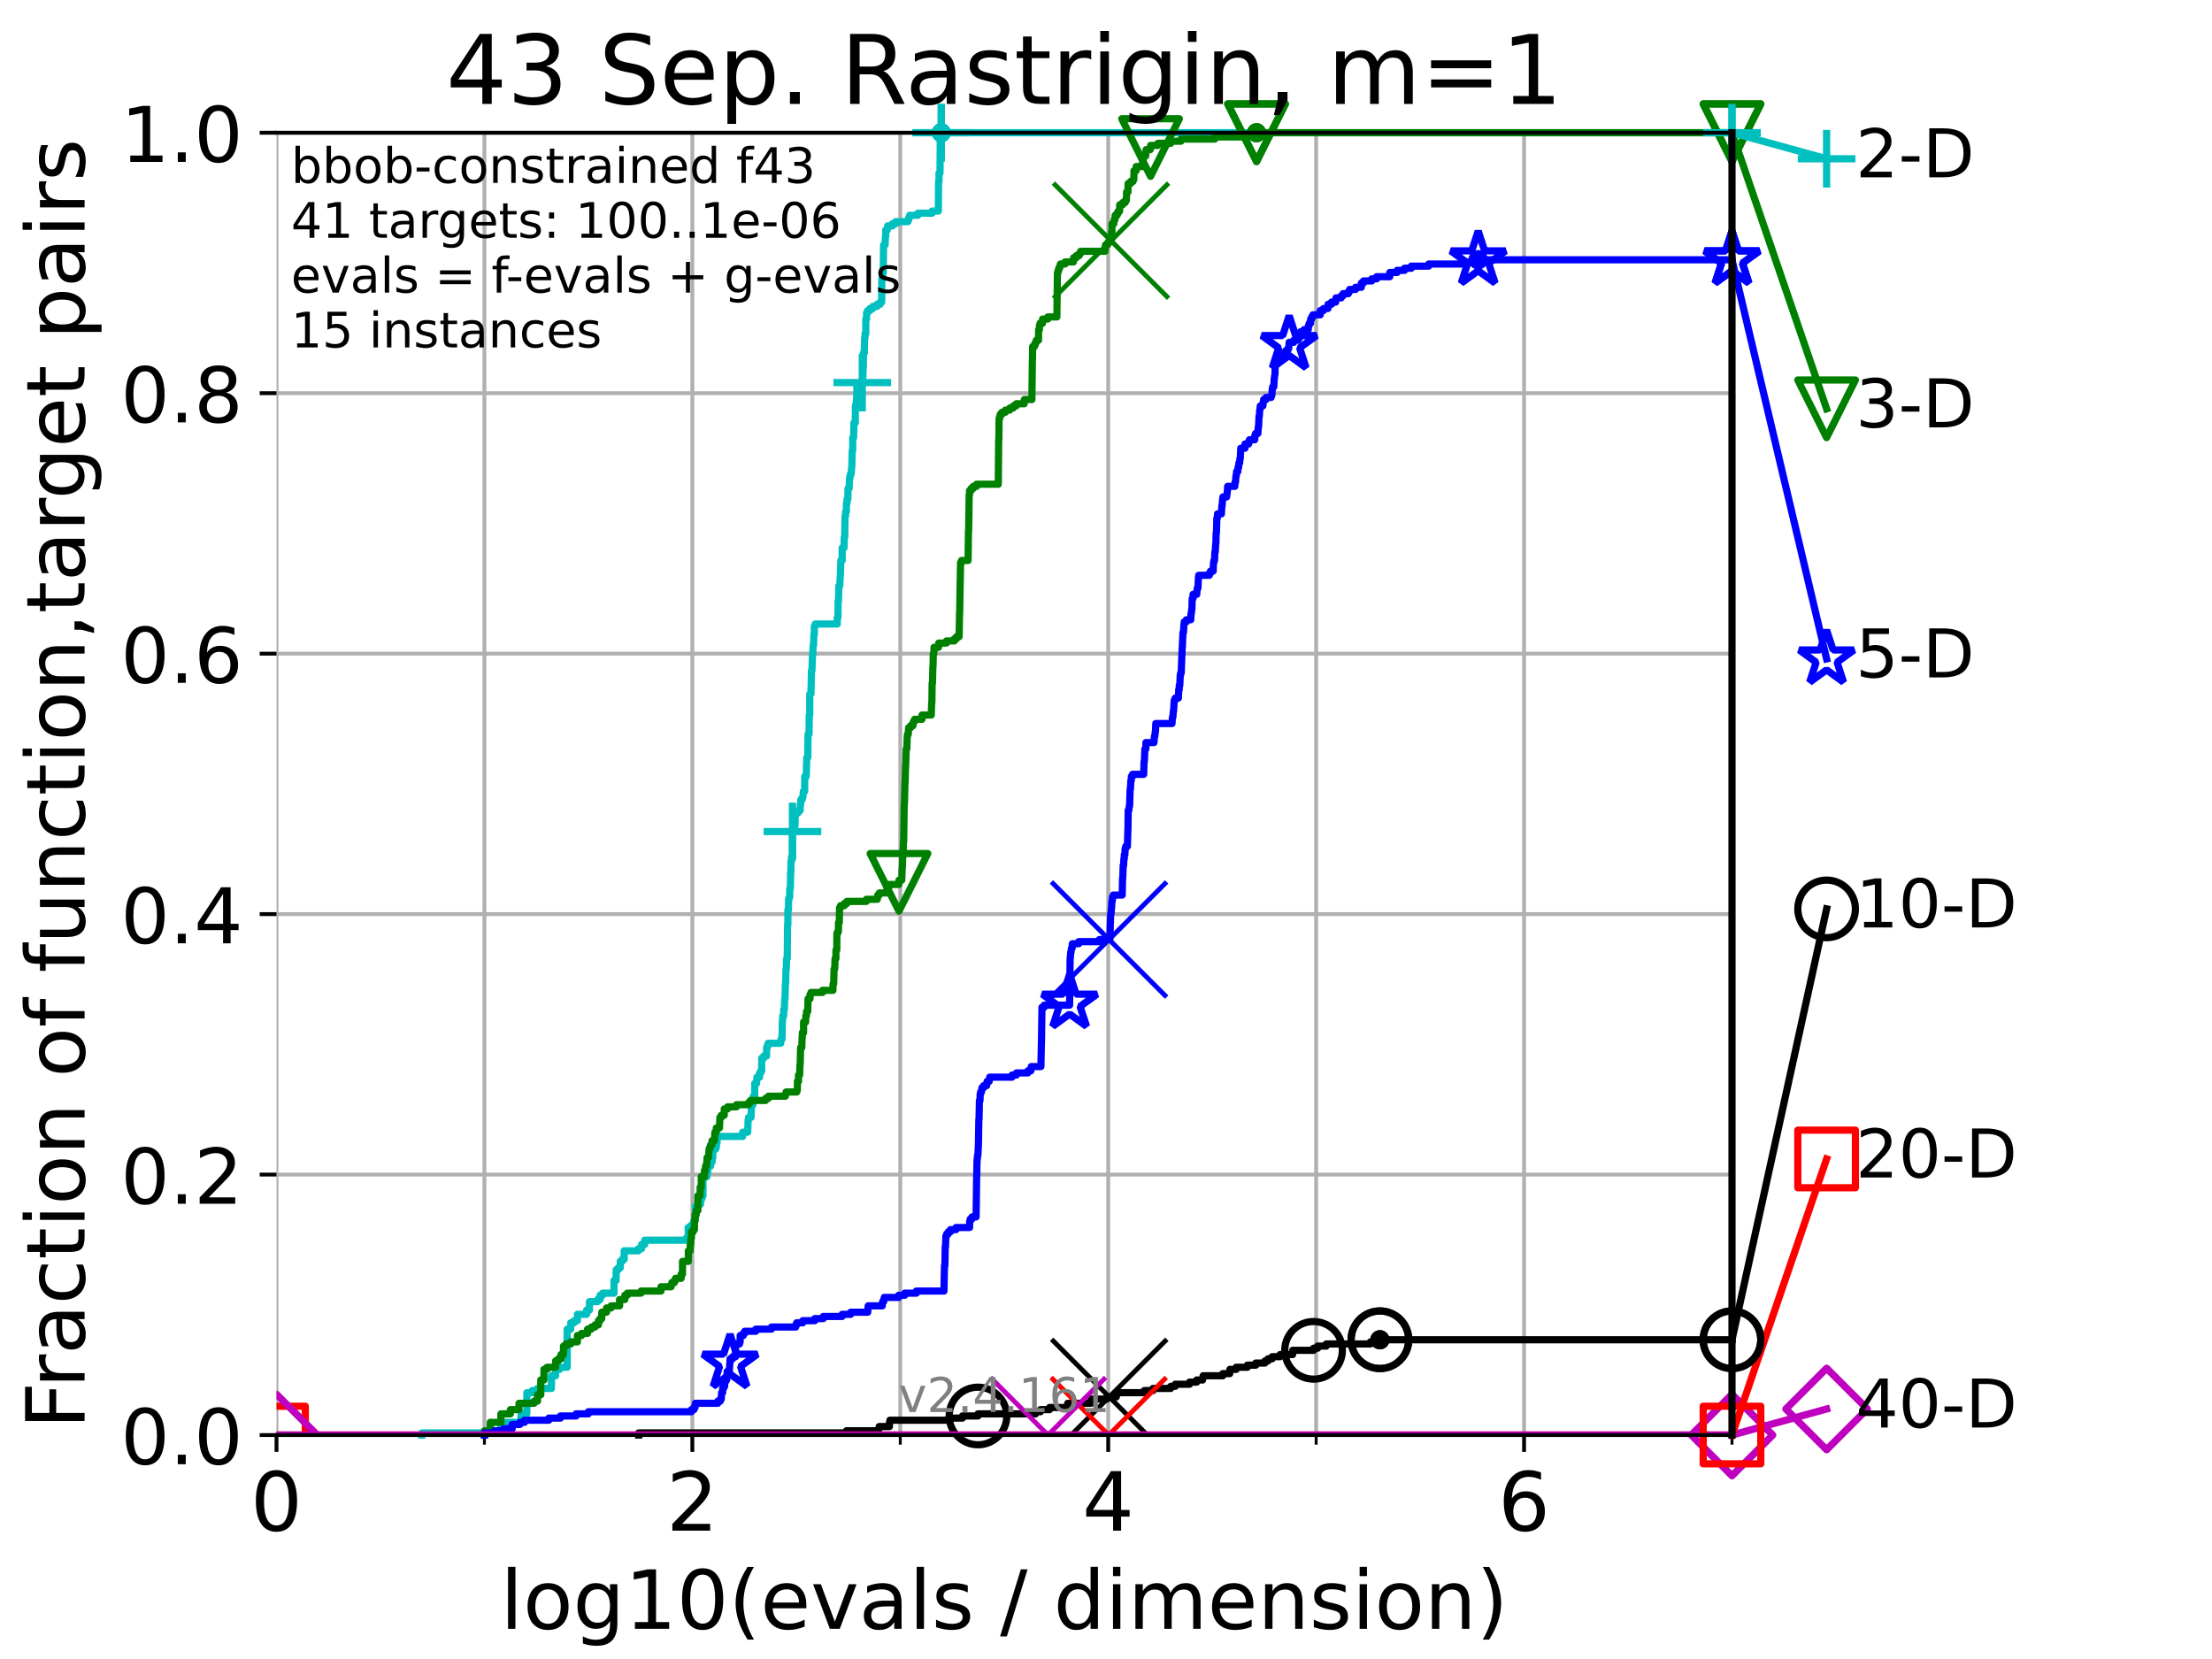 <?xml version="1.0" encoding="utf-8" standalone="no"?>
<!DOCTYPE svg PUBLIC "-//W3C//DTD SVG 1.1//EN"
  "http://www.w3.org/Graphics/SVG/1.1/DTD/svg11.dtd">
<!-- Created with matplotlib (https://matplotlib.org/) -->
<svg height="345.6pt" version="1.1" viewBox="0 0 460.8 345.6" width="460.8pt" xmlns="http://www.w3.org/2000/svg" xmlns:xlink="http://www.w3.org/1999/xlink">
 <defs>
  <style type="text/css">*{stroke-linecap:butt;stroke-linejoin:round;}</style>
 </defs>
 <g id="figure_1">
  <g id="patch_1">
   <path d="M 0 345.6 
L 460.8 345.6 
L 460.8 0 
L 0 0 
z
" style="fill:#ffffff;"/>
  </g>
  <g id="axes_1">
   <g id="patch_2">
    <path d="M 57.6 298.944 
L 360.806 298.944 
L 360.806 27.648 
L 57.6 27.648 
z
" style="fill:#ffffff;"/>
   </g>
   <g id="matplotlib.axis_1">
    <g id="xtick_1">
     <g id="line2d_1">
      <path clip-path="url(#p6008e6d0c4)" d="M 57.6 298.944 
L 57.6 27.648 
" style="fill:none;stroke:#b0b0b0;stroke-linecap:square;stroke-width:0.8;"/>
     </g>
     <g id="line2d_2">
      <defs>
       <path d="M 0 0 
L 0 3.5 
" id="m4c68cd298f" style="stroke:#000000;stroke-width:0.8;"/>
      </defs>
      <g>
       <use style="stroke:#000000;stroke-width:0.8;" x="57.6" xlink:href="#m4c68cd298f" y="298.944"/>
      </g>
     </g>
     <g id="text_1">
      <!-- 0 -->
      <g transform="translate(52.192 318.861)scale(0.17 -0.17)">
       <defs>
        <path d="M 31.781 66.406 
Q 24.172 66.406 20.328 58.906 
Q 16.5 51.422 16.5 36.375 
Q 16.5 21.391 20.328 13.891 
Q 24.172 6.391 31.781 6.391 
Q 39.453 6.391 43.281 13.891 
Q 47.125 21.391 47.125 36.375 
Q 47.125 51.422 43.281 58.906 
Q 39.453 66.406 31.781 66.406 
z
M 31.781 74.219 
Q 44.047 74.219 50.516 64.516 
Q 56.984 54.828 56.984 36.375 
Q 56.984 17.969 50.516 8.266 
Q 44.047 -1.422 31.781 -1.422 
Q 19.531 -1.422 13.062 8.266 
Q 6.594 17.969 6.594 36.375 
Q 6.594 54.828 13.062 64.516 
Q 19.531 74.219 31.781 74.219 
z
" id="DejaVuSans-48"/>
       </defs>
       <use xlink:href="#DejaVuSans-48"/>
      </g>
     </g>
    </g>
    <g id="xtick_2">
     <g id="line2d_3">
      <path clip-path="url(#p6008e6d0c4)" d="M 144.23 298.944 
L 144.23 27.648 
" style="fill:none;stroke:#b0b0b0;stroke-linecap:square;stroke-width:0.8;"/>
     </g>
     <g id="line2d_4">
      <g>
       <use style="stroke:#000000;stroke-width:0.8;" x="144.23" xlink:href="#m4c68cd298f" y="298.944"/>
      </g>
     </g>
     <g id="text_2">
      <!-- 2 -->
      <g transform="translate(138.822 318.861)scale(0.17 -0.17)">
       <defs>
        <path d="M 19.188 8.297 
L 53.609 8.297 
L 53.609 0 
L 7.328 0 
L 7.328 8.297 
Q 12.938 14.109 22.625 23.891 
Q 32.328 33.688 34.812 36.531 
Q 39.547 41.844 41.422 45.531 
Q 43.312 49.219 43.312 52.781 
Q 43.312 58.594 39.234 62.25 
Q 35.156 65.922 28.609 65.922 
Q 23.969 65.922 18.812 64.312 
Q 13.672 62.703 7.812 59.422 
L 7.812 69.391 
Q 13.766 71.781 18.938 73 
Q 24.125 74.219 28.422 74.219 
Q 39.75 74.219 46.484 68.547 
Q 53.219 62.891 53.219 53.422 
Q 53.219 48.922 51.531 44.891 
Q 49.859 40.875 45.406 35.406 
Q 44.188 33.984 37.641 27.219 
Q 31.109 20.453 19.188 8.297 
z
" id="DejaVuSans-50"/>
       </defs>
       <use xlink:href="#DejaVuSans-50"/>
      </g>
     </g>
    </g>
    <g id="xtick_3">
     <g id="line2d_5">
      <path clip-path="url(#p6008e6d0c4)" d="M 230.861 298.944 
L 230.861 27.648 
" style="fill:none;stroke:#b0b0b0;stroke-linecap:square;stroke-width:0.8;"/>
     </g>
     <g id="line2d_6">
      <g>
       <use style="stroke:#000000;stroke-width:0.8;" x="230.861" xlink:href="#m4c68cd298f" y="298.944"/>
      </g>
     </g>
     <g id="text_3">
      <!-- 4 -->
      <g transform="translate(225.453 318.861)scale(0.17 -0.17)">
       <defs>
        <path d="M 37.797 64.312 
L 12.891 25.391 
L 37.797 25.391 
z
M 35.203 72.906 
L 47.609 72.906 
L 47.609 25.391 
L 58.016 25.391 
L 58.016 17.188 
L 47.609 17.188 
L 47.609 0 
L 37.797 0 
L 37.797 17.188 
L 4.891 17.188 
L 4.891 26.703 
z
" id="DejaVuSans-52"/>
       </defs>
       <use xlink:href="#DejaVuSans-52"/>
      </g>
     </g>
    </g>
    <g id="xtick_4">
     <g id="line2d_7">
      <path clip-path="url(#p6008e6d0c4)" d="M 317.491 298.944 
L 317.491 27.648 
" style="fill:none;stroke:#b0b0b0;stroke-linecap:square;stroke-width:0.8;"/>
     </g>
     <g id="line2d_8">
      <g>
       <use style="stroke:#000000;stroke-width:0.8;" x="317.491" xlink:href="#m4c68cd298f" y="298.944"/>
      </g>
     </g>
     <g id="text_4">
      <!-- 6 -->
      <g transform="translate(312.083 318.861)scale(0.17 -0.17)">
       <defs>
        <path d="M 33.016 40.375 
Q 26.375 40.375 22.484 35.828 
Q 18.609 31.297 18.609 23.391 
Q 18.609 15.531 22.484 10.953 
Q 26.375 6.391 33.016 6.391 
Q 39.656 6.391 43.531 10.953 
Q 47.406 15.531 47.406 23.391 
Q 47.406 31.297 43.531 35.828 
Q 39.656 40.375 33.016 40.375 
z
M 52.594 71.297 
L 52.594 62.312 
Q 48.875 64.062 45.094 64.984 
Q 41.312 65.922 37.594 65.922 
Q 27.828 65.922 22.672 59.328 
Q 17.531 52.734 16.797 39.406 
Q 19.672 43.656 24.016 45.922 
Q 28.375 48.188 33.594 48.188 
Q 44.578 48.188 50.953 41.516 
Q 57.328 34.859 57.328 23.391 
Q 57.328 12.156 50.688 5.359 
Q 44.047 -1.422 33.016 -1.422 
Q 20.359 -1.422 13.672 8.266 
Q 6.984 17.969 6.984 36.375 
Q 6.984 53.656 15.188 63.938 
Q 23.391 74.219 37.203 74.219 
Q 40.922 74.219 44.703 73.484 
Q 48.484 72.75 52.594 71.297 
z
" id="DejaVuSans-54"/>
       </defs>
       <use xlink:href="#DejaVuSans-54"/>
      </g>
     </g>
    </g>
    <g id="xtick_5">
     <g id="line2d_9">
      <path clip-path="url(#p6008e6d0c4)" d="M 100.915 298.944 
L 100.915 27.648 
" style="fill:none;stroke:#b0b0b0;stroke-linecap:square;stroke-width:0.8;"/>
     </g>
     <g id="line2d_10">
      <defs>
       <path d="M 0 0 
L 0 2 
" id="m4713499105" style="stroke:#000000;stroke-width:0.6;"/>
      </defs>
      <g>
       <use style="stroke:#000000;stroke-width:0.6;" x="100.915" xlink:href="#m4713499105" y="298.944"/>
      </g>
     </g>
    </g>
    <g id="xtick_6">
     <g id="line2d_11">
      <path clip-path="url(#p6008e6d0c4)" d="M 187.546 298.944 
L 187.546 27.648 
" style="fill:none;stroke:#b0b0b0;stroke-linecap:square;stroke-width:0.8;"/>
     </g>
     <g id="line2d_12">
      <g>
       <use style="stroke:#000000;stroke-width:0.6;" x="187.546" xlink:href="#m4713499105" y="298.944"/>
      </g>
     </g>
    </g>
    <g id="xtick_7">
     <g id="line2d_13">
      <path clip-path="url(#p6008e6d0c4)" d="M 274.176 298.944 
L 274.176 27.648 
" style="fill:none;stroke:#b0b0b0;stroke-linecap:square;stroke-width:0.8;"/>
     </g>
     <g id="line2d_14">
      <g>
       <use style="stroke:#000000;stroke-width:0.6;" x="274.176" xlink:href="#m4713499105" y="298.944"/>
      </g>
     </g>
    </g>
    <g id="xtick_8">
     <g id="line2d_15">
      <path clip-path="url(#p6008e6d0c4)" d="M 360.806 298.944 
L 360.806 27.648 
" style="fill:none;stroke:#b0b0b0;stroke-linecap:square;stroke-width:0.8;"/>
     </g>
     <g id="line2d_16">
      <g>
       <use style="stroke:#000000;stroke-width:0.6;" x="360.806" xlink:href="#m4713499105" y="298.944"/>
      </g>
     </g>
    </g>
    <g id="text_5">
     <!-- log10(evals / dimension) -->
     <g transform="translate(104.239 339.314)scale(0.17 -0.17)">
      <defs>
       <path d="M 9.422 75.984 
L 18.406 75.984 
L 18.406 0 
L 9.422 0 
z
" id="DejaVuSans-108"/>
       <path d="M 30.609 48.391 
Q 23.391 48.391 19.188 42.75 
Q 14.984 37.109 14.984 27.297 
Q 14.984 17.484 19.156 11.844 
Q 23.344 6.203 30.609 6.203 
Q 37.797 6.203 41.984 11.859 
Q 46.188 17.531 46.188 27.297 
Q 46.188 37.016 41.984 42.703 
Q 37.797 48.391 30.609 48.391 
z
M 30.609 56 
Q 42.328 56 49.016 48.375 
Q 55.719 40.766 55.719 27.297 
Q 55.719 13.875 49.016 6.219 
Q 42.328 -1.422 30.609 -1.422 
Q 18.844 -1.422 12.172 6.219 
Q 5.516 13.875 5.516 27.297 
Q 5.516 40.766 12.172 48.375 
Q 18.844 56 30.609 56 
z
" id="DejaVuSans-111"/>
       <path d="M 45.406 27.984 
Q 45.406 37.75 41.375 43.109 
Q 37.359 48.484 30.078 48.484 
Q 22.859 48.484 18.828 43.109 
Q 14.797 37.75 14.797 27.984 
Q 14.797 18.266 18.828 12.891 
Q 22.859 7.516 30.078 7.516 
Q 37.359 7.516 41.375 12.891 
Q 45.406 18.266 45.406 27.984 
z
M 54.391 6.781 
Q 54.391 -7.172 48.188 -13.984 
Q 42 -20.797 29.203 -20.797 
Q 24.469 -20.797 20.266 -20.094 
Q 16.062 -19.391 12.109 -17.922 
L 12.109 -9.188 
Q 16.062 -11.328 19.922 -12.344 
Q 23.781 -13.375 27.781 -13.375 
Q 36.625 -13.375 41.016 -8.766 
Q 45.406 -4.156 45.406 5.172 
L 45.406 9.625 
Q 42.625 4.781 38.281 2.391 
Q 33.938 0 27.875 0 
Q 17.828 0 11.672 7.656 
Q 5.516 15.328 5.516 27.984 
Q 5.516 40.672 11.672 48.328 
Q 17.828 56 27.875 56 
Q 33.938 56 38.281 53.609 
Q 42.625 51.219 45.406 46.391 
L 45.406 54.688 
L 54.391 54.688 
z
" id="DejaVuSans-103"/>
       <path d="M 12.406 8.297 
L 28.516 8.297 
L 28.516 63.922 
L 10.984 60.406 
L 10.984 69.391 
L 28.422 72.906 
L 38.281 72.906 
L 38.281 8.297 
L 54.391 8.297 
L 54.391 0 
L 12.406 0 
z
" id="DejaVuSans-49"/>
       <path d="M 31 75.875 
Q 24.469 64.656 21.281 53.656 
Q 18.109 42.672 18.109 31.391 
Q 18.109 20.125 21.312 9.062 
Q 24.516 -2 31 -13.188 
L 23.188 -13.188 
Q 15.875 -1.703 12.234 9.375 
Q 8.594 20.453 8.594 31.391 
Q 8.594 42.281 12.203 53.312 
Q 15.828 64.359 23.188 75.875 
z
" id="DejaVuSans-40"/>
       <path d="M 56.203 29.594 
L 56.203 25.203 
L 14.891 25.203 
Q 15.484 15.922 20.484 11.062 
Q 25.484 6.203 34.422 6.203 
Q 39.594 6.203 44.453 7.469 
Q 49.312 8.734 54.109 11.281 
L 54.109 2.781 
Q 49.266 0.734 44.188 -0.344 
Q 39.109 -1.422 33.891 -1.422 
Q 20.797 -1.422 13.156 6.188 
Q 5.516 13.812 5.516 26.812 
Q 5.516 40.234 12.766 48.109 
Q 20.016 56 32.328 56 
Q 43.359 56 49.781 48.891 
Q 56.203 41.797 56.203 29.594 
z
M 47.219 32.234 
Q 47.125 39.594 43.094 43.984 
Q 39.062 48.391 32.422 48.391 
Q 24.906 48.391 20.391 44.141 
Q 15.875 39.891 15.188 32.172 
z
" id="DejaVuSans-101"/>
       <path d="M 2.984 54.688 
L 12.5 54.688 
L 29.594 8.797 
L 46.688 54.688 
L 56.203 54.688 
L 35.688 0 
L 23.484 0 
z
" id="DejaVuSans-118"/>
       <path d="M 34.281 27.484 
Q 23.391 27.484 19.188 25 
Q 14.984 22.516 14.984 16.5 
Q 14.984 11.719 18.141 8.906 
Q 21.297 6.109 26.703 6.109 
Q 34.188 6.109 38.703 11.406 
Q 43.219 16.703 43.219 25.484 
L 43.219 27.484 
z
M 52.203 31.203 
L 52.203 0 
L 43.219 0 
L 43.219 8.297 
Q 40.141 3.328 35.547 0.953 
Q 30.953 -1.422 24.312 -1.422 
Q 15.922 -1.422 10.953 3.297 
Q 6 8.016 6 15.922 
Q 6 25.141 12.172 29.828 
Q 18.359 34.516 30.609 34.516 
L 43.219 34.516 
L 43.219 35.406 
Q 43.219 41.609 39.141 45 
Q 35.062 48.391 27.688 48.391 
Q 23 48.391 18.547 47.266 
Q 14.109 46.141 10.016 43.891 
L 10.016 52.203 
Q 14.938 54.109 19.578 55.047 
Q 24.219 56 28.609 56 
Q 40.484 56 46.344 49.844 
Q 52.203 43.703 52.203 31.203 
z
" id="DejaVuSans-97"/>
       <path d="M 44.281 53.078 
L 44.281 44.578 
Q 40.484 46.531 36.375 47.5 
Q 32.281 48.484 27.875 48.484 
Q 21.188 48.484 17.844 46.438 
Q 14.5 44.391 14.5 40.281 
Q 14.5 37.156 16.891 35.375 
Q 19.281 33.594 26.516 31.984 
L 29.594 31.297 
Q 39.156 29.25 43.188 25.516 
Q 47.219 21.781 47.219 15.094 
Q 47.219 7.469 41.188 3.016 
Q 35.156 -1.422 24.609 -1.422 
Q 20.219 -1.422 15.453 -0.562 
Q 10.688 0.297 5.422 2 
L 5.422 11.281 
Q 10.406 8.688 15.234 7.391 
Q 20.062 6.109 24.812 6.109 
Q 31.156 6.109 34.562 8.281 
Q 37.984 10.453 37.984 14.406 
Q 37.984 18.062 35.516 20.016 
Q 33.062 21.969 24.703 23.781 
L 21.578 24.516 
Q 13.234 26.266 9.516 29.906 
Q 5.812 33.547 5.812 39.891 
Q 5.812 47.609 11.281 51.797 
Q 16.75 56 26.812 56 
Q 31.781 56 36.172 55.266 
Q 40.578 54.547 44.281 53.078 
z
" id="DejaVuSans-115"/>
       <path id="DejaVuSans-32"/>
       <path d="M 25.391 72.906 
L 33.688 72.906 
L 8.297 -9.281 
L 0 -9.281 
z
" id="DejaVuSans-47"/>
       <path d="M 45.406 46.391 
L 45.406 75.984 
L 54.391 75.984 
L 54.391 0 
L 45.406 0 
L 45.406 8.203 
Q 42.578 3.328 38.25 0.953 
Q 33.938 -1.422 27.875 -1.422 
Q 17.969 -1.422 11.734 6.484 
Q 5.516 14.406 5.516 27.297 
Q 5.516 40.188 11.734 48.094 
Q 17.969 56 27.875 56 
Q 33.938 56 38.25 53.625 
Q 42.578 51.266 45.406 46.391 
z
M 14.797 27.297 
Q 14.797 17.391 18.875 11.75 
Q 22.953 6.109 30.078 6.109 
Q 37.203 6.109 41.297 11.75 
Q 45.406 17.391 45.406 27.297 
Q 45.406 37.203 41.297 42.844 
Q 37.203 48.484 30.078 48.484 
Q 22.953 48.484 18.875 42.844 
Q 14.797 37.203 14.797 27.297 
z
" id="DejaVuSans-100"/>
       <path d="M 9.422 54.688 
L 18.406 54.688 
L 18.406 0 
L 9.422 0 
z
M 9.422 75.984 
L 18.406 75.984 
L 18.406 64.594 
L 9.422 64.594 
z
" id="DejaVuSans-105"/>
       <path d="M 52 44.188 
Q 55.375 50.25 60.062 53.125 
Q 64.75 56 71.094 56 
Q 79.641 56 84.281 50.016 
Q 88.922 44.047 88.922 33.016 
L 88.922 0 
L 79.891 0 
L 79.891 32.719 
Q 79.891 40.578 77.094 44.375 
Q 74.312 48.188 68.609 48.188 
Q 61.625 48.188 57.562 43.547 
Q 53.516 38.922 53.516 30.906 
L 53.516 0 
L 44.484 0 
L 44.484 32.719 
Q 44.484 40.625 41.703 44.406 
Q 38.922 48.188 33.109 48.188 
Q 26.219 48.188 22.156 43.531 
Q 18.109 38.875 18.109 30.906 
L 18.109 0 
L 9.078 0 
L 9.078 54.688 
L 18.109 54.688 
L 18.109 46.188 
Q 21.188 51.219 25.484 53.609 
Q 29.781 56 35.688 56 
Q 41.656 56 45.828 52.969 
Q 50 49.953 52 44.188 
z
" id="DejaVuSans-109"/>
       <path d="M 54.891 33.016 
L 54.891 0 
L 45.906 0 
L 45.906 32.719 
Q 45.906 40.484 42.875 44.328 
Q 39.844 48.188 33.797 48.188 
Q 26.516 48.188 22.312 43.547 
Q 18.109 38.922 18.109 30.906 
L 18.109 0 
L 9.078 0 
L 9.078 54.688 
L 18.109 54.688 
L 18.109 46.188 
Q 21.344 51.125 25.703 53.562 
Q 30.078 56 35.797 56 
Q 45.219 56 50.047 50.172 
Q 54.891 44.344 54.891 33.016 
z
" id="DejaVuSans-110"/>
       <path d="M 8.016 75.875 
L 15.828 75.875 
Q 23.141 64.359 26.781 53.312 
Q 30.422 42.281 30.422 31.391 
Q 30.422 20.453 26.781 9.375 
Q 23.141 -1.703 15.828 -13.188 
L 8.016 -13.188 
Q 14.5 -2 17.703 9.062 
Q 20.906 20.125 20.906 31.391 
Q 20.906 42.672 17.703 53.656 
Q 14.5 64.656 8.016 75.875 
z
" id="DejaVuSans-41"/>
      </defs>
      <use xlink:href="#DejaVuSans-108"/>
      <use x="27.783" xlink:href="#DejaVuSans-111"/>
      <use x="88.965" xlink:href="#DejaVuSans-103"/>
      <use x="152.441" xlink:href="#DejaVuSans-49"/>
      <use x="216.064" xlink:href="#DejaVuSans-48"/>
      <use x="279.688" xlink:href="#DejaVuSans-40"/>
      <use x="318.701" xlink:href="#DejaVuSans-101"/>
      <use x="380.225" xlink:href="#DejaVuSans-118"/>
      <use x="439.404" xlink:href="#DejaVuSans-97"/>
      <use x="500.684" xlink:href="#DejaVuSans-108"/>
      <use x="528.467" xlink:href="#DejaVuSans-115"/>
      <use x="580.566" xlink:href="#DejaVuSans-32"/>
      <use x="612.354" xlink:href="#DejaVuSans-47"/>
      <use x="646.045" xlink:href="#DejaVuSans-32"/>
      <use x="677.832" xlink:href="#DejaVuSans-100"/>
      <use x="741.309" xlink:href="#DejaVuSans-105"/>
      <use x="769.092" xlink:href="#DejaVuSans-109"/>
      <use x="866.504" xlink:href="#DejaVuSans-101"/>
      <use x="928.027" xlink:href="#DejaVuSans-110"/>
      <use x="991.406" xlink:href="#DejaVuSans-115"/>
      <use x="1043.506" xlink:href="#DejaVuSans-105"/>
      <use x="1071.289" xlink:href="#DejaVuSans-111"/>
      <use x="1132.471" xlink:href="#DejaVuSans-110"/>
      <use x="1195.85" xlink:href="#DejaVuSans-41"/>
     </g>
    </g>
   </g>
   <g id="matplotlib.axis_2">
    <g id="ytick_1">
     <g id="line2d_17">
      <path clip-path="url(#p6008e6d0c4)" d="M 57.6 298.944 
L 360.806 298.944 
" style="fill:none;stroke:#b0b0b0;stroke-linecap:square;stroke-width:0.8;"/>
     </g>
     <g id="line2d_18">
      <defs>
       <path d="M 0 0 
L -3.5 0 
" id="mb06a76cbb9" style="stroke:#000000;stroke-width:0.8;"/>
      </defs>
      <g>
       <use style="stroke:#000000;stroke-width:0.8;" x="57.6" xlink:href="#mb06a76cbb9" y="298.944"/>
      </g>
     </g>
     <g id="text_6">
      <!-- 0.0 -->
      <g transform="translate(25.155 305.023)scale(0.16 -0.16)">
       <defs>
        <path d="M 10.688 12.406 
L 21 12.406 
L 21 0 
L 10.688 0 
z
" id="DejaVuSans-46"/>
       </defs>
       <use xlink:href="#DejaVuSans-48"/>
       <use x="63.623" xlink:href="#DejaVuSans-46"/>
       <use x="95.41" xlink:href="#DejaVuSans-48"/>
      </g>
     </g>
    </g>
    <g id="ytick_2">
     <g id="line2d_19">
      <path clip-path="url(#p6008e6d0c4)" d="M 57.6 244.685 
L 360.806 244.685 
" style="fill:none;stroke:#b0b0b0;stroke-linecap:square;stroke-width:0.8;"/>
     </g>
     <g id="line2d_20">
      <g>
       <use style="stroke:#000000;stroke-width:0.8;" x="57.6" xlink:href="#mb06a76cbb9" y="244.685"/>
      </g>
     </g>
     <g id="text_7">
      <!-- 0.2 -->
      <g transform="translate(25.155 250.764)scale(0.16 -0.16)">
       <use xlink:href="#DejaVuSans-48"/>
       <use x="63.623" xlink:href="#DejaVuSans-46"/>
       <use x="95.41" xlink:href="#DejaVuSans-50"/>
      </g>
     </g>
    </g>
    <g id="ytick_3">
     <g id="line2d_21">
      <path clip-path="url(#p6008e6d0c4)" d="M 57.6 190.426 
L 360.806 190.426 
" style="fill:none;stroke:#b0b0b0;stroke-linecap:square;stroke-width:0.8;"/>
     </g>
     <g id="line2d_22">
      <g>
       <use style="stroke:#000000;stroke-width:0.8;" x="57.6" xlink:href="#mb06a76cbb9" y="190.426"/>
      </g>
     </g>
     <g id="text_8">
      <!-- 0.4 -->
      <g transform="translate(25.155 196.504)scale(0.16 -0.16)">
       <use xlink:href="#DejaVuSans-48"/>
       <use x="63.623" xlink:href="#DejaVuSans-46"/>
       <use x="95.41" xlink:href="#DejaVuSans-52"/>
      </g>
     </g>
    </g>
    <g id="ytick_4">
     <g id="line2d_23">
      <path clip-path="url(#p6008e6d0c4)" d="M 57.6 136.166 
L 360.806 136.166 
" style="fill:none;stroke:#b0b0b0;stroke-linecap:square;stroke-width:0.8;"/>
     </g>
     <g id="line2d_24">
      <g>
       <use style="stroke:#000000;stroke-width:0.8;" x="57.6" xlink:href="#mb06a76cbb9" y="136.166"/>
      </g>
     </g>
     <g id="text_9">
      <!-- 0.6 -->
      <g transform="translate(25.155 142.245)scale(0.16 -0.16)">
       <use xlink:href="#DejaVuSans-48"/>
       <use x="63.623" xlink:href="#DejaVuSans-46"/>
       <use x="95.41" xlink:href="#DejaVuSans-54"/>
      </g>
     </g>
    </g>
    <g id="ytick_5">
     <g id="line2d_25">
      <path clip-path="url(#p6008e6d0c4)" d="M 57.6 81.907 
L 360.806 81.907 
" style="fill:none;stroke:#b0b0b0;stroke-linecap:square;stroke-width:0.8;"/>
     </g>
     <g id="line2d_26">
      <g>
       <use style="stroke:#000000;stroke-width:0.8;" x="57.6" xlink:href="#mb06a76cbb9" y="81.907"/>
      </g>
     </g>
     <g id="text_10">
      <!-- 0.8 -->
      <g transform="translate(25.155 87.986)scale(0.16 -0.16)">
       <defs>
        <path d="M 31.781 34.625 
Q 24.75 34.625 20.719 30.859 
Q 16.703 27.094 16.703 20.516 
Q 16.703 13.922 20.719 10.156 
Q 24.75 6.391 31.781 6.391 
Q 38.812 6.391 42.859 10.172 
Q 46.922 13.969 46.922 20.516 
Q 46.922 27.094 42.891 30.859 
Q 38.875 34.625 31.781 34.625 
z
M 21.922 38.812 
Q 15.578 40.375 12.031 44.719 
Q 8.5 49.078 8.5 55.328 
Q 8.5 64.062 14.719 69.141 
Q 20.953 74.219 31.781 74.219 
Q 42.672 74.219 48.875 69.141 
Q 55.078 64.062 55.078 55.328 
Q 55.078 49.078 51.531 44.719 
Q 48 40.375 41.703 38.812 
Q 48.828 37.156 52.797 32.312 
Q 56.781 27.484 56.781 20.516 
Q 56.781 9.906 50.312 4.234 
Q 43.844 -1.422 31.781 -1.422 
Q 19.734 -1.422 13.25 4.234 
Q 6.781 9.906 6.781 20.516 
Q 6.781 27.484 10.781 32.312 
Q 14.797 37.156 21.922 38.812 
z
M 18.312 54.391 
Q 18.312 48.734 21.844 45.562 
Q 25.391 42.391 31.781 42.391 
Q 38.141 42.391 41.719 45.562 
Q 45.312 48.734 45.312 54.391 
Q 45.312 60.062 41.719 63.234 
Q 38.141 66.406 31.781 66.406 
Q 25.391 66.406 21.844 63.234 
Q 18.312 60.062 18.312 54.391 
z
" id="DejaVuSans-56"/>
       </defs>
       <use xlink:href="#DejaVuSans-48"/>
       <use x="63.623" xlink:href="#DejaVuSans-46"/>
       <use x="95.41" xlink:href="#DejaVuSans-56"/>
      </g>
     </g>
    </g>
    <g id="ytick_6">
     <g id="line2d_27">
      <path clip-path="url(#p6008e6d0c4)" d="M 57.6 27.648 
L 360.806 27.648 
" style="fill:none;stroke:#b0b0b0;stroke-linecap:square;stroke-width:0.8;"/>
     </g>
     <g id="line2d_28">
      <g>
       <use style="stroke:#000000;stroke-width:0.8;" x="57.6" xlink:href="#mb06a76cbb9" y="27.648"/>
      </g>
     </g>
     <g id="text_11">
      <!-- 1.0 -->
      <g transform="translate(25.155 33.727)scale(0.16 -0.16)">
       <use xlink:href="#DejaVuSans-49"/>
       <use x="63.623" xlink:href="#DejaVuSans-46"/>
       <use x="95.41" xlink:href="#DejaVuSans-48"/>
      </g>
     </g>
    </g>
    <g id="text_12">
     <!-- Fraction of function,target pairs -->
     <g transform="translate(17.62 297.681)rotate(-90)scale(0.17 -0.17)">
      <defs>
       <path d="M 9.812 72.906 
L 51.703 72.906 
L 51.703 64.594 
L 19.672 64.594 
L 19.672 43.109 
L 48.578 43.109 
L 48.578 34.812 
L 19.672 34.812 
L 19.672 0 
L 9.812 0 
z
" id="DejaVuSans-70"/>
       <path d="M 41.109 46.297 
Q 39.594 47.172 37.812 47.578 
Q 36.031 48 33.891 48 
Q 26.266 48 22.188 43.047 
Q 18.109 38.094 18.109 28.812 
L 18.109 0 
L 9.078 0 
L 9.078 54.688 
L 18.109 54.688 
L 18.109 46.188 
Q 20.953 51.172 25.484 53.578 
Q 30.031 56 36.531 56 
Q 37.453 56 38.578 55.875 
Q 39.703 55.766 41.062 55.516 
z
" id="DejaVuSans-114"/>
       <path d="M 48.781 52.594 
L 48.781 44.188 
Q 44.969 46.297 41.141 47.344 
Q 37.312 48.391 33.406 48.391 
Q 24.656 48.391 19.812 42.844 
Q 14.984 37.312 14.984 27.297 
Q 14.984 17.281 19.812 11.734 
Q 24.656 6.203 33.406 6.203 
Q 37.312 6.203 41.141 7.25 
Q 44.969 8.297 48.781 10.406 
L 48.781 2.094 
Q 45.016 0.344 40.984 -0.531 
Q 36.969 -1.422 32.422 -1.422 
Q 20.062 -1.422 12.781 6.344 
Q 5.516 14.109 5.516 27.297 
Q 5.516 40.672 12.859 48.328 
Q 20.219 56 33.016 56 
Q 37.156 56 41.109 55.141 
Q 45.062 54.297 48.781 52.594 
z
" id="DejaVuSans-99"/>
       <path d="M 18.312 70.219 
L 18.312 54.688 
L 36.812 54.688 
L 36.812 47.703 
L 18.312 47.703 
L 18.312 18.016 
Q 18.312 11.328 20.141 9.422 
Q 21.969 7.516 27.594 7.516 
L 36.812 7.516 
L 36.812 0 
L 27.594 0 
Q 17.188 0 13.234 3.875 
Q 9.281 7.766 9.281 18.016 
L 9.281 47.703 
L 2.688 47.703 
L 2.688 54.688 
L 9.281 54.688 
L 9.281 70.219 
z
" id="DejaVuSans-116"/>
       <path d="M 37.109 75.984 
L 37.109 68.5 
L 28.516 68.5 
Q 23.688 68.5 21.797 66.547 
Q 19.922 64.594 19.922 59.516 
L 19.922 54.688 
L 34.719 54.688 
L 34.719 47.703 
L 19.922 47.703 
L 19.922 0 
L 10.891 0 
L 10.891 47.703 
L 2.297 47.703 
L 2.297 54.688 
L 10.891 54.688 
L 10.891 58.5 
Q 10.891 67.625 15.141 71.797 
Q 19.391 75.984 28.609 75.984 
z
" id="DejaVuSans-102"/>
       <path d="M 8.5 21.578 
L 8.5 54.688 
L 17.484 54.688 
L 17.484 21.922 
Q 17.484 14.156 20.5 10.266 
Q 23.531 6.391 29.594 6.391 
Q 36.859 6.391 41.078 11.031 
Q 45.312 15.672 45.312 23.688 
L 45.312 54.688 
L 54.297 54.688 
L 54.297 0 
L 45.312 0 
L 45.312 8.406 
Q 42.047 3.422 37.719 1 
Q 33.406 -1.422 27.688 -1.422 
Q 18.266 -1.422 13.375 4.438 
Q 8.5 10.297 8.5 21.578 
z
M 31.109 56 
z
" id="DejaVuSans-117"/>
       <path d="M 11.719 12.406 
L 22.016 12.406 
L 22.016 4 
L 14.016 -11.625 
L 7.719 -11.625 
L 11.719 4 
z
" id="DejaVuSans-44"/>
       <path d="M 18.109 8.203 
L 18.109 -20.797 
L 9.078 -20.797 
L 9.078 54.688 
L 18.109 54.688 
L 18.109 46.391 
Q 20.953 51.266 25.266 53.625 
Q 29.594 56 35.594 56 
Q 45.562 56 51.781 48.094 
Q 58.016 40.188 58.016 27.297 
Q 58.016 14.406 51.781 6.484 
Q 45.562 -1.422 35.594 -1.422 
Q 29.594 -1.422 25.266 0.953 
Q 20.953 3.328 18.109 8.203 
z
M 48.688 27.297 
Q 48.688 37.203 44.609 42.844 
Q 40.531 48.484 33.406 48.484 
Q 26.266 48.484 22.188 42.844 
Q 18.109 37.203 18.109 27.297 
Q 18.109 17.391 22.188 11.75 
Q 26.266 6.109 33.406 6.109 
Q 40.531 6.109 44.609 11.75 
Q 48.688 17.391 48.688 27.297 
z
" id="DejaVuSans-112"/>
      </defs>
      <use xlink:href="#DejaVuSans-70"/>
      <use x="50.27" xlink:href="#DejaVuSans-114"/>
      <use x="91.383" xlink:href="#DejaVuSans-97"/>
      <use x="152.662" xlink:href="#DejaVuSans-99"/>
      <use x="207.643" xlink:href="#DejaVuSans-116"/>
      <use x="246.852" xlink:href="#DejaVuSans-105"/>
      <use x="274.635" xlink:href="#DejaVuSans-111"/>
      <use x="335.816" xlink:href="#DejaVuSans-110"/>
      <use x="399.195" xlink:href="#DejaVuSans-32"/>
      <use x="430.982" xlink:href="#DejaVuSans-111"/>
      <use x="492.164" xlink:href="#DejaVuSans-102"/>
      <use x="527.369" xlink:href="#DejaVuSans-32"/>
      <use x="559.156" xlink:href="#DejaVuSans-102"/>
      <use x="594.361" xlink:href="#DejaVuSans-117"/>
      <use x="657.74" xlink:href="#DejaVuSans-110"/>
      <use x="721.119" xlink:href="#DejaVuSans-99"/>
      <use x="776.1" xlink:href="#DejaVuSans-116"/>
      <use x="815.309" xlink:href="#DejaVuSans-105"/>
      <use x="843.092" xlink:href="#DejaVuSans-111"/>
      <use x="904.273" xlink:href="#DejaVuSans-110"/>
      <use x="967.652" xlink:href="#DejaVuSans-44"/>
      <use x="999.439" xlink:href="#DejaVuSans-116"/>
      <use x="1038.648" xlink:href="#DejaVuSans-97"/>
      <use x="1099.928" xlink:href="#DejaVuSans-114"/>
      <use x="1139.291" xlink:href="#DejaVuSans-103"/>
      <use x="1202.768" xlink:href="#DejaVuSans-101"/>
      <use x="1264.291" xlink:href="#DejaVuSans-116"/>
      <use x="1303.5" xlink:href="#DejaVuSans-32"/>
      <use x="1335.287" xlink:href="#DejaVuSans-112"/>
      <use x="1398.764" xlink:href="#DejaVuSans-97"/>
      <use x="1460.043" xlink:href="#DejaVuSans-105"/>
      <use x="1487.826" xlink:href="#DejaVuSans-114"/>
      <use x="1528.939" xlink:href="#DejaVuSans-115"/>
     </g>
    </g>
   </g>
   <g id="line2d_29">
    <defs>
     <path d="M 0 1.5 
C 0.398 1.5 0.779 1.342 1.061 1.061 
C 1.342 0.779 1.5 0.398 1.5 0 
C 1.5 -0.398 1.342 -0.779 1.061 -1.061 
C 0.779 -1.342 0.398 -1.5 0 -1.5 
C -0.398 -1.5 -0.779 -1.342 -1.061 -1.061 
C -1.342 -0.779 -1.5 -0.398 -1.5 0 
C -1.5 0.398 -1.342 0.779 -1.061 1.061 
C -0.779 1.342 -0.398 1.5 0 1.5 
z
" id="m0f33a007c2" style="stroke:#00bfbf;"/>
    </defs>
    <g>
     <use style="fill:#00bfbf;stroke:#00bfbf;" x="196.085" xlink:href="#m0f33a007c2" y="27.648"/>
     <use style="fill:#00bfbf;stroke:#00bfbf;" x="196.085" xlink:href="#m0f33a007c2" y="27.648"/>
    </g>
   </g>
   <g id="line2d_30">
    <path d="M 87.876 298.944 
L 87.876 298.503 
L 102.708 298.503 
L 102.708 298.062 
L 104.345 298.062 
L 104.345 296.297 
L 108.543 296.297 
L 108.543 294.533 
L 109.757 294.533 
L 109.757 290.121 
L 110.897 290.121 
L 110.897 289.68 
L 111.972 289.68 
L 111.972 289.239 
L 114.872 289.239 
L 114.872 286.592 
L 115.747 286.592 
L 115.747 285.269 
L 116.584 285.269 
L 116.584 284.828 
L 118.152 284.828 
L 118.152 276.887 
L 118.89 276.887 
L 118.89 275.564 
L 119.6 275.564 
L 119.6 275.123 
L 120.284 275.123 
L 120.284 273.799 
L 122.199 273.799 
L 122.199 272.917 
L 122.796 272.917 
L 122.796 271.153 
L 124.482 271.153 
L 124.482 270.712 
L 125.012 270.712 
L 125.012 269.829 
L 125.527 269.829 
L 125.527 269.388 
L 127.911 269.388 
L 127.911 266.741 
L 128.354 266.741 
L 128.354 264.536 
L 128.786 264.536 
L 128.786 264.095 
L 129.209 264.095 
L 129.209 262.771 
L 129.623 262.771 
L 129.623 262.33 
L 130.027 262.33 
L 130.027 260.566 
L 132.984 260.566 
L 132.984 260.124 
L 133.656 260.124 
L 133.656 259.242 
L 134.305 259.242 
L 134.305 258.36 
L 142.966 258.36 
L 142.966 257.919 
L 143.364 257.919 
L 143.364 255.713 
L 143.946 255.713 
L 143.946 255.272 
L 144.51 255.272 
L 144.51 254.39 
L 144.695 254.39 
L 144.695 253.949 
L 144.878 253.949 
L 144.878 251.302 
L 145.415 251.302 
L 145.415 250.861 
L 145.938 250.861 
L 145.938 249.978 
L 146.109 249.978 
L 146.109 249.537 
L 146.278 249.537 
L 146.278 249.096 
L 146.446 249.096 
L 146.446 245.126 
L 147.264 245.126 
L 147.264 244.244 
L 147.424 244.244 
L 147.424 242.92 
L 148.048 242.92 
L 148.048 242.038 
L 148.353 242.038 
L 148.353 241.156 
L 148.503 241.156 
L 148.503 239.391 
L 149.093 239.391 
L 149.093 238.95 
L 149.238 238.95 
L 149.238 238.068 
L 149.382 238.068 
L 149.382 236.744 
L 154.704 236.744 
L 154.704 235.862 
L 155.752 235.862 
L 155.854 233.215 
L 155.955 233.215 
L 155.955 232.774 
L 156.453 232.774 
L 156.551 230.127 
L 156.841 230.127 
L 156.937 228.363 
L 157.222 228.363 
L 157.222 225.716 
L 157.596 225.716 
L 157.688 224.393 
L 158.232 224.393 
L 158.232 223.51 
L 158.498 223.51 
L 158.498 223.069 
L 158.674 223.069 
L 158.674 220.423 
L 159.105 220.423 
L 159.105 219.981 
L 159.693 219.981 
L 159.693 218.217 
L 159.858 218.217 
L 159.858 217.776 
L 160.021 217.776 
L 160.021 217.335 
L 162.634 217.335 
L 162.705 216.452 
L 162.915 216.452 
L 162.985 212.482 
L 163.054 212.482 
L 163.054 211.6 
L 163.26 211.6 
L 163.26 210.277 
L 163.397 210.277 
L 163.464 208.071 
L 163.532 208.071 
L 163.599 204.983 
L 163.666 204.983 
L 163.733 201.895 
L 163.8 201.895 
L 163.866 199.689 
L 163.998 199.689 
L 164.064 192.631 
L 164.129 192.631 
L 164.129 189.543 
L 164.259 189.543 
L 164.259 187.338 
L 164.389 187.338 
L 164.389 186.897 
L 164.517 186.897 
L 164.517 185.132 
L 164.644 185.132 
L 164.708 181.603 
L 164.771 181.603 
L 164.771 179.397 
L 164.897 179.397 
L 164.897 178.515 
L 165.084 178.515 
L 165.084 173.221 
L 165.514 173.221 
L 165.514 171.898 
L 165.635 171.898 
L 165.635 169.692 
L 165.874 169.692 
L 165.874 169.251 
L 166.345 169.251 
L 166.345 168.81 
L 166.69 168.81 
L 166.747 167.487 
L 166.804 167.487 
L 166.804 166.604 
L 167.085 166.604 
L 167.085 166.163 
L 167.252 166.163 
L 167.362 164.84 
L 167.635 164.84 
L 167.635 161.752 
L 167.957 161.752 
L 168.064 157.782 
L 168.274 157.782 
L 168.327 152.929 
L 168.535 152.929 
L 168.586 148.959 
L 168.689 148.959 
L 168.689 144.548 
L 168.944 144.548 
L 169.044 139.695 
L 169.145 139.695 
L 169.245 136.608 
L 169.294 136.608 
L 169.393 134.402 
L 169.492 134.402 
L 169.541 132.196 
L 169.639 132.196 
L 169.639 130.432 
L 169.832 130.432 
L 169.832 129.991 
L 174.412 129.991 
L 174.412 128.667 
L 174.563 128.667 
L 174.6 125.138 
L 174.675 125.138 
L 174.749 122.05 
L 174.934 122.05 
L 175.044 119.845 
L 175.081 119.845 
L 175.154 116.757 
L 175.442 116.757 
L 175.442 114.11 
L 175.832 114.11 
L 175.867 111.904 
L 175.972 111.904 
L 176.041 107.493 
L 176.145 107.493 
L 176.145 106.611 
L 176.316 106.611 
L 176.316 104.846 
L 176.453 104.846 
L 176.453 103.964 
L 176.622 103.964 
L 176.655 101.758 
L 176.889 101.758 
L 176.988 99.552 
L 177.054 99.552 
L 177.054 99.111 
L 177.185 99.111 
L 177.185 98.67 
L 177.315 98.67 
L 177.412 97.347 
L 177.444 97.347 
L 177.54 93.818 
L 177.636 93.818 
L 177.636 91.171 
L 177.826 91.171 
L 177.889 88.083 
L 178.17 88.083 
L 178.201 84.554 
L 178.293 84.554 
L 178.293 84.113 
L 178.416 84.113 
L 178.507 80.584 
L 179.224 80.584 
L 179.224 80.143 
L 179.629 80.143 
L 179.658 78.819 
L 179.743 78.819 
L 179.8 76.614 
L 179.857 76.614 
L 179.857 73.526 
L 180.054 73.526 
L 180.11 70.438 
L 180.194 70.438 
L 180.194 69.556 
L 180.36 69.556 
L 180.36 66.468 
L 180.524 66.468 
L 180.524 65.144 
L 180.742 65.144 
L 180.742 64.703 
L 181.222 64.703 
L 181.222 64.262 
L 181.843 64.262 
L 181.843 63.821 
L 182.714 63.821 
L 182.714 63.38 
L 183.36 63.38 
L 183.36 62.939 
L 183.674 62.939 
L 183.697 58.086 
L 183.858 58.086 
L 183.904 56.763 
L 183.995 56.763 
L 184.063 51.028 
L 184.377 51.028 
L 184.444 49.263 
L 184.51 49.263 
L 184.51 47.94 
L 184.839 47.94 
L 184.915 47.058 
L 185.916 47.058 
L 185.916 46.617 
L 186.591 46.617 
L 186.591 46.176 
L 189.132 46.176 
L 189.132 45.734 
L 189.33 45.734 
L 189.33 45.293 
L 189.483 45.293 
L 189.483 44.852 
L 191.225 44.852 
L 191.225 44.411 
L 194.175 44.411 
L 194.175 43.97 
L 195.478 43.97 
L 195.527 37.794 
L 195.613 37.794 
L 195.613 36.03 
L 195.82 36.03 
L 195.881 28.53 
L 196.085 28.53 
L 196.085 27.648 
L 360.806 27.648 
L 360.806 27.648 
" style="fill:none;stroke:#00bfbf;stroke-linecap:square;stroke-width:1.5;"/>
   </g>
   <g id="line2d_31">
    <defs>
     <path d="M -6 0 
L 6 0 
M 0 6 
L 0 -6 
" id="m65422bf394" style="stroke:#00bfbf;stroke-width:1.5;"/>
    </defs>
    <g>
     <use style="fill-opacity:0;stroke:#00bfbf;stroke-width:1.5;" x="165.084" xlink:href="#m65422bf394" y="173.221"/>
     <use style="fill-opacity:0;stroke:#00bfbf;stroke-width:1.5;" x="179.629" xlink:href="#m65422bf394" y="79.702"/>
     <use style="fill-opacity:0;stroke:#00bfbf;stroke-width:1.5;" x="196.085" xlink:href="#m65422bf394" y="27.648"/>
     <use style="fill-opacity:0;stroke:#00bfbf;stroke-width:1.5;" x="196.085" xlink:href="#m65422bf394" y="27.648"/>
     <use style="fill-opacity:0;stroke:#00bfbf;stroke-width:1.5;" x="360.806" xlink:href="#m65422bf394" y="27.648"/>
    </g>
   </g>
   <g id="line2d_32">
    <path style="fill:none;stroke:#00bfbf;stroke-linecap:square;stroke-width:1.5;"/>
    <g/>
   </g>
   <g id="line2d_33">
    <defs>
     <path d="M 0 1.5 
C 0.398 1.5 0.779 1.342 1.061 1.061 
C 1.342 0.779 1.5 0.398 1.5 0 
C 1.5 -0.398 1.342 -0.779 1.061 -1.061 
C 0.779 -1.342 0.398 -1.5 0 -1.5 
C -0.398 -1.5 -0.779 -1.342 -1.061 -1.061 
C -1.342 -0.779 -1.5 -0.398 -1.5 0 
C -1.5 0.398 -1.342 0.779 -1.061 1.061 
C -0.779 1.342 -0.398 1.5 0 1.5 
z
" id="m1e25cfa55d" style="stroke:#008000;"/>
    </defs>
    <g>
     <use style="fill:#008000;stroke:#008000;" x="261.761" xlink:href="#m1e25cfa55d" y="27.648"/>
     <use style="fill:#008000;stroke:#008000;" x="261.761" xlink:href="#m1e25cfa55d" y="27.648"/>
    </g>
   </g>
   <g id="line2d_34">
    <path d="M 100.915 298.944 
L 100.915 298.062 
L 102.129 298.062 
L 102.129 296.297 
L 104.345 296.297 
L 104.345 294.533 
L 106.327 294.533 
L 106.327 293.65 
L 108.12 293.65 
L 108.12 292.327 
L 111.262 292.327 
L 111.262 291.886 
L 111.972 291.886 
L 111.972 290.562 
L 112.657 290.562 
L 112.657 287.475 
L 113.317 287.475 
L 113.317 285.269 
L 113.954 285.269 
L 113.954 284.828 
L 115.747 284.828 
L 115.747 283.504 
L 116.309 283.504 
L 116.309 283.063 
L 116.854 283.063 
L 116.854 282.181 
L 117.384 282.181 
L 117.384 280.416 
L 117.9 280.416 
L 117.9 279.975 
L 118.89 279.975 
L 118.89 279.534 
L 120.284 279.534 
L 120.284 278.211 
L 121.159 278.211 
L 121.159 277.77 
L 122.4 277.77 
L 122.4 276.887 
L 123.184 276.887 
L 123.184 276.446 
L 123.936 276.446 
L 123.936 276.005 
L 124.66 276.005 
L 124.66 275.123 
L 125.012 275.123 
L 125.012 274.682 
L 125.357 274.682 
L 125.357 273.358 
L 126.356 273.358 
L 126.356 272.476 
L 127.304 272.476 
L 127.304 272.035 
L 129.069 272.035 
L 129.069 270.712 
L 130.16 270.712 
L 130.16 269.829 
L 130.683 269.829 
L 130.683 269.388 
L 133.546 269.388 
L 133.546 268.947 
L 137.699 268.947 
L 137.699 268.065 
L 139.796 268.065 
L 139.796 267.624 
L 139.954 267.624 
L 139.954 267.183 
L 140.497 267.183 
L 140.497 266.741 
L 140.725 266.741 
L 140.725 266.3 
L 141.897 266.3 
L 141.897 265.418 
L 142.179 265.418 
L 142.179 262.771 
L 143.397 262.771 
L 143.397 260.566 
L 143.786 260.566 
L 143.786 259.242 
L 143.914 259.242 
L 143.914 257.919 
L 144.041 257.919 
L 144.041 256.595 
L 144.418 256.595 
L 144.418 256.154 
L 144.664 256.154 
L 144.664 254.39 
L 144.786 254.39 
L 144.786 253.066 
L 145.028 253.066 
L 145.028 252.184 
L 145.386 252.184 
L 145.386 249.096 
L 145.852 249.096 
L 145.852 247.332 
L 146.08 247.332 
L 146.08 245.126 
L 146.75 245.126 
L 146.75 243.803 
L 146.968 243.803 
L 146.968 242.92 
L 147.184 242.92 
L 147.291 241.156 
L 147.608 241.156 
L 147.712 239.391 
L 147.868 239.391 
L 147.868 238.95 
L 148.022 238.95 
L 148.022 238.509 
L 148.327 238.509 
L 148.327 237.627 
L 148.825 237.627 
L 148.923 235.862 
L 149.214 235.862 
L 149.214 234.98 
L 149.876 234.98 
L 149.969 232.774 
L 150.244 232.774 
L 150.244 232.333 
L 150.871 232.333 
L 150.871 231.01 
L 151.563 231.01 
L 151.563 230.569 
L 153.421 230.569 
L 153.421 230.127 
L 155.938 230.127 
L 155.938 229.686 
L 156.338 229.686 
L 156.338 229.245 
L 159.485 229.245 
L 159.485 228.804 
L 160.089 228.804 
L 160.089 228.363 
L 163.599 228.363 
L 163.599 227.922 
L 163.755 227.922 
L 163.755 227.481 
L 165.993 227.481 
L 165.993 227.04 
L 166.111 227.04 
L 166.111 225.275 
L 166.345 225.275 
L 166.345 223.952 
L 166.576 223.952 
L 166.652 221.746 
L 166.69 221.746 
L 166.785 218.217 
L 167.029 218.217 
L 167.103 216.011 
L 167.141 216.011 
L 167.141 215.129 
L 167.398 215.129 
L 167.398 212.923 
L 167.833 212.923 
L 167.868 211.6 
L 168.011 211.6 
L 168.011 210.718 
L 168.257 210.718 
L 168.327 208.071 
L 168.74 208.071 
L 168.74 207.189 
L 168.944 207.189 
L 168.944 206.747 
L 171.346 206.747 
L 171.346 206.306 
L 173.515 206.306 
L 173.542 204.983 
L 173.673 204.983 
L 173.752 201.895 
L 173.882 201.895 
L 173.959 199.689 
L 174.139 199.689 
L 174.139 197.925 
L 174.317 197.925 
L 174.343 194.396 
L 174.544 194.396 
L 174.544 193.955 
L 174.669 193.955 
L 174.669 192.19 
L 174.842 192.19 
L 174.891 189.102 
L 175.111 189.102 
L 175.111 188.661 
L 175.896 188.661 
L 175.896 188.22 
L 176.413 188.22 
L 176.413 187.779 
L 180.483 187.779 
L 180.483 187.338 
L 182.767 187.338 
L 182.848 186.455 
L 183.183 186.455 
L 183.183 186.014 
L 184.752 186.014 
L 184.796 184.691 
L 185.233 184.691 
L 185.233 184.25 
L 187.249 184.25 
L 187.274 183.367 
L 187.85 183.367 
L 187.949 180.721 
L 187.986 180.721 
L 188.059 178.074 
L 188.132 178.074 
L 188.193 175.427 
L 188.253 175.427 
L 188.362 167.487 
L 188.41 167.487 
L 188.517 163.075 
L 188.553 163.075 
L 188.642 159.546 
L 188.671 159.546 
L 188.777 156.017 
L 188.906 156.017 
L 188.988 153.371 
L 189.057 153.371 
L 189.057 152.929 
L 189.213 152.929 
L 189.27 151.606 
L 189.694 151.606 
L 189.694 151.165 
L 190.191 151.165 
L 190.278 150.283 
L 190.537 150.283 
L 190.537 149.841 
L 192.067 149.841 
L 192.071 148.959 
L 193.996 148.959 
L 194.089 146.312 
L 194.133 146.312 
L 194.177 142.342 
L 194.248 142.342 
L 194.335 138.813 
L 194.37 138.813 
L 194.423 136.166 
L 194.544 136.166 
L 194.578 134.843 
L 195.505 134.843 
L 195.55 133.961 
L 197.17 133.961 
L 197.17 133.52 
L 198.8 133.52 
L 198.8 133.078 
L 199.24 133.078 
L 199.24 132.637 
L 199.801 132.637 
L 199.892 127.785 
L 199.918 127.785 
L 200.021 121.168 
L 200.034 121.168 
L 200.099 117.198 
L 200.313 117.198 
L 200.313 116.757 
L 201.666 116.757 
L 201.749 110.581 
L 201.79 110.581 
L 201.896 103.082 
L 201.966 103.082 
L 201.966 102.199 
L 202.295 102.199 
L 202.295 101.758 
L 202.731 101.758 
L 202.731 101.317 
L 203.433 101.317 
L 203.433 100.876 
L 207.964 100.876 
L 208.044 91.612 
L 208.082 91.612 
L 208.128 87.201 
L 208.237 87.201 
L 208.237 86.76 
L 208.366 86.76 
L 208.366 86.319 
L 208.711 86.319 
L 208.711 85.877 
L 209.442 85.877 
L 209.442 85.436 
L 210.34 85.436 
L 210.34 84.995 
L 211.076 84.995 
L 211.076 84.554 
L 211.705 84.554 
L 211.705 84.113 
L 213.365 84.113 
L 213.39 83.231 
L 214.965 83.231 
L 215.064 74.849 
L 215.088 74.849 
L 215.111 72.202 
L 215.495 72.202 
L 215.495 71.761 
L 215.696 71.761 
L 215.696 71.32 
L 215.883 71.32 
L 215.883 70.879 
L 216.343 70.879 
L 216.362 68.673 
L 216.532 68.673 
L 216.54 67.791 
L 216.663 67.791 
L 216.663 67.35 
L 217.168 67.35 
L 217.18 66.468 
L 218.265 66.468 
L 218.265 66.026 
L 220.166 66.026 
L 220.277 57.204 
L 220.292 57.204 
L 220.292 56.763 
L 220.419 56.763 
L 220.419 56.322 
L 220.558 56.322 
L 220.558 55.88 
L 220.746 55.88 
L 220.746 55.439 
L 220.894 55.439 
L 220.894 54.998 
L 221.879 54.998 
L 221.879 54.557 
L 223.626 54.557 
L 223.654 53.675 
L 224.237 53.675 
L 224.237 53.234 
L 224.834 53.234 
L 224.834 52.793 
L 225.112 52.793 
L 225.112 52.351 
L 230.196 52.351 
L 230.29 51.028 
L 230.728 51.028 
L 230.728 50.587 
L 231.056 50.587 
L 231.056 50.146 
L 231.486 50.146 
L 231.531 48.381 
L 231.628 48.381 
L 231.652 46.617 
L 232.024 46.617 
L 232.109 45.734 
L 232.282 45.734 
L 232.308 44.852 
L 232.712 44.852 
L 232.712 44.411 
L 232.951 44.411 
L 232.951 43.97 
L 233.247 43.97 
L 233.257 42.646 
L 233.873 42.646 
L 233.873 42.205 
L 234.393 42.205 
L 234.393 41.764 
L 234.651 41.764 
L 234.686 40 
L 234.978 40 
L 235.008 38.235 
L 235.516 38.235 
L 235.516 37.794 
L 236.044 37.794 
L 236.044 37.353 
L 236.199 37.353 
L 236.222 35.588 
L 236.658 35.588 
L 236.684 34.706 
L 237.998 34.706 
L 238.034 33.383 
L 238.15 33.383 
L 238.227 32.5 
L 238.667 32.5 
L 238.751 31.177 
L 239.614 31.177 
L 239.681 30.295 
L 241.222 30.295 
L 241.222 29.854 
L 243.873 29.854 
L 243.873 29.413 
L 246.013 29.413 
L 246.013 28.971 
L 253.064 28.971 
L 253.064 28.53 
L 259.897 28.53 
L 259.897 28.089 
L 261.761 28.089 
L 261.761 27.648 
L 360.806 27.648 
L 360.806 27.648 
" style="fill:none;stroke:#008000;stroke-linecap:square;stroke-width:1.5;"/>
   </g>
   <g id="line2d_35">
    <defs>
     <path d="M -0 6 
L 6 -6 
L -6 -6 
z
" id="m4d8c11265a" style="stroke:#008000;stroke-linejoin:miter;stroke-width:1.5;"/>
    </defs>
    <g>
     <use style="fill-opacity:0;stroke:#008000;stroke-linejoin:miter;stroke-width:1.5;" x="187.274" xlink:href="#m4d8c11265a" y="183.809"/>
     <use style="fill-opacity:0;stroke:#008000;stroke-linejoin:miter;stroke-width:1.5;" x="239.681" xlink:href="#m4d8c11265a" y="30.736"/>
     <use style="fill-opacity:0;stroke:#008000;stroke-linejoin:miter;stroke-width:1.5;" x="261.761" xlink:href="#m4d8c11265a" y="27.648"/>
     <use style="fill-opacity:0;stroke:#008000;stroke-linejoin:miter;stroke-width:1.5;" x="261.761" xlink:href="#m4d8c11265a" y="27.648"/>
     <use style="fill-opacity:0;stroke:#008000;stroke-linejoin:miter;stroke-width:1.5;" x="360.806" xlink:href="#m4d8c11265a" y="27.648"/>
    </g>
   </g>
   <g id="line2d_36">
    <path style="fill:none;stroke:#008000;stroke-linecap:square;stroke-width:1.5;"/>
    <g/>
   </g>
   <g id="line2d_37">
    <path clip-path="url(#p6008e6d0c4)" d="M 231.442 50.146 
" style="fill:none;stroke:#008000;stroke-linecap:square;stroke-width:1.5;"/>
    <defs>
     <path d="M -12 12 
L 12 -12 
M -12 -12 
L 12 12 
" id="m82cebd8e29" style="stroke:#008000;"/>
    </defs>
    <g clip-path="url(#p6008e6d0c4)">
     <use style="fill:#008000;stroke:#008000;" x="231.442" xlink:href="#m82cebd8e29" y="50.146"/>
    </g>
   </g>
   <g id="line2d_38">
    <defs>
     <path d="M 0 1.5 
C 0.398 1.5 0.779 1.342 1.061 1.061 
C 1.342 0.779 1.5 0.398 1.5 0 
C 1.5 -0.398 1.342 -0.779 1.061 -1.061 
C 0.779 -1.342 0.398 -1.5 0 -1.5 
C -0.398 -1.5 -0.779 -1.342 -1.061 -1.061 
C -1.342 -0.779 -1.5 -0.398 -1.5 0 
C -1.5 0.398 -1.342 0.779 -1.061 1.061 
C -0.779 1.342 -0.398 1.5 0 1.5 
z
" id="m7895d113b9" style="stroke:#0000ff;"/>
    </defs>
    <g>
     <use style="fill:#0000ff;stroke:#0000ff;" x="307.934" xlink:href="#m7895d113b9" y="54.116"/>
     <use style="fill:#0000ff;stroke:#0000ff;" x="307.934" xlink:href="#m7895d113b9" y="54.116"/>
    </g>
   </g>
   <g id="line2d_39">
    <path d="M 100.915 298.944 
L 100.915 298.503 
L 103.047 298.503 
L 103.047 298.062 
L 104.962 298.062 
L 104.962 297.621 
L 106.699 297.621 
L 106.699 296.738 
L 108.29 296.738 
L 108.29 296.297 
L 109.28 296.297 
L 109.28 295.856 
L 114.327 295.856 
L 114.327 295.415 
L 116.746 295.415 
L 116.746 294.974 
L 120.013 294.974 
L 120.013 294.533 
L 122.559 294.533 
L 122.559 294.092 
L 144.041 294.092 
L 144.041 293.65 
L 144.566 293.65 
L 144.566 293.209 
L 144.786 293.209 
L 144.859 292.327 
L 149.538 292.327 
L 149.538 291.886 
L 150.042 291.886 
L 150.042 291.445 
L 150.262 291.445 
L 150.317 290.121 
L 150.533 290.121 
L 150.533 289.239 
L 150.747 289.239 
L 150.747 288.798 
L 150.959 288.798 
L 150.959 287.916 
L 151.116 287.916 
L 151.116 287.475 
L 151.375 287.475 
L 151.478 285.71 
L 151.933 285.71 
L 152.033 283.946 
L 152.082 283.946 
L 152.082 283.063 
L 152.62 283.063 
L 152.62 282.622 
L 153.236 282.622 
L 153.236 279.975 
L 154.057 279.975 
L 154.057 279.534 
L 154.19 279.534 
L 154.19 278.211 
L 154.843 278.211 
L 154.843 277.77 
L 155.141 277.77 
L 155.141 277.329 
L 157.438 277.329 
L 157.438 276.887 
L 160.715 276.887 
L 160.715 276.446 
L 165.755 276.446 
L 165.755 276.005 
L 165.958 276.005 
L 165.958 275.564 
L 167.229 275.564 
L 167.229 275.123 
L 169.745 275.123 
L 169.745 274.682 
L 171.511 274.682 
L 171.511 274.241 
L 175.431 274.241 
L 175.431 273.799 
L 177.214 273.799 
L 177.214 273.358 
L 180.761 273.358 
L 180.857 272.035 
L 183.789 272.035 
L 183.863 271.153 
L 184.09 271.153 
L 184.09 270.712 
L 184.212 270.712 
L 184.212 270.27 
L 187.204 270.27 
L 187.204 269.829 
L 188.471 269.829 
L 188.471 269.388 
L 190.9 269.388 
L 190.9 268.947 
L 196.644 268.947 
L 196.75 263.653 
L 196.842 263.653 
L 196.907 259.683 
L 196.971 259.683 
L 197.039 257.478 
L 197.211 257.478 
L 197.211 257.036 
L 197.554 257.036 
L 197.554 256.595 
L 198.004 256.595 
L 198.004 256.154 
L 199.155 256.154 
L 199.155 255.713 
L 201.98 255.713 
L 202.001 254.39 
L 202.112 254.39 
L 202.112 253.949 
L 202.477 253.949 
L 202.477 253.507 
L 203.341 253.507 
L 203.448 245.126 
L 203.467 245.126 
L 203.532 241.597 
L 203.583 241.597 
L 203.622 240.715 
L 203.711 240.715 
L 203.819 238.509 
L 203.822 238.509 
L 203.911 233.215 
L 203.949 233.215 
L 204.03 229.245 
L 204.155 229.245 
L 204.186 227.922 
L 204.276 227.922 
L 204.276 227.481 
L 204.458 227.481 
L 204.558 226.598 
L 204.908 226.598 
L 204.908 226.157 
L 205.541 226.157 
L 205.624 225.275 
L 206.065 225.275 
L 206.065 224.834 
L 206.177 224.834 
L 206.177 224.393 
L 210.825 224.393 
L 210.825 223.952 
L 211.732 223.952 
L 211.732 223.51 
L 214.132 223.51 
L 214.132 223.069 
L 214.752 223.069 
L 214.828 222.187 
L 216.838 222.187 
L 216.941 217.335 
L 216.951 217.335 
L 217.061 209.835 
L 217.524 209.835 
L 217.524 209.394 
L 222.818 209.394 
L 222.921 199.689 
L 222.957 199.689 
L 223.046 198.366 
L 223.112 198.366 
L 223.217 197.484 
L 223.36 197.484 
L 223.39 196.601 
L 224.729 196.601 
L 224.729 196.16 
L 229.02 196.16 
L 229.02 195.719 
L 231.21 195.719 
L 231.305 192.19 
L 231.323 192.19 
L 231.357 190.426 
L 231.447 190.426 
L 231.541 189.102 
L 231.573 189.102 
L 231.61 187.779 
L 231.692 187.779 
L 231.742 186.897 
L 231.913 186.897 
L 231.913 186.455 
L 233.776 186.455 
L 233.851 182.926 
L 233.89 182.926 
L 233.978 180.28 
L 234.072 180.28 
L 234.118 178.956 
L 234.198 178.956 
L 234.211 178.074 
L 234.336 178.074 
L 234.387 176.751 
L 234.519 176.751 
L 234.519 176.309 
L 234.855 176.309 
L 234.962 172.78 
L 234.975 172.78 
L 235.027 168.81 
L 235.158 168.81 
L 235.247 167.928 
L 235.315 167.928 
L 235.424 164.399 
L 235.49 164.399 
L 235.57 162.634 
L 235.66 162.634 
L 235.684 161.752 
L 235.915 161.752 
L 235.915 161.311 
L 238.252 161.311 
L 238.325 158.664 
L 238.39 158.664 
L 238.5 156.017 
L 238.707 156.017 
L 238.711 154.694 
L 240.389 154.694 
L 240.485 153.371 
L 240.575 153.371 
L 240.654 152.488 
L 240.703 152.488 
L 240.775 150.724 
L 244.15 150.724 
L 244.243 149.4 
L 244.333 149.4 
L 244.434 148.077 
L 244.49 148.077 
L 244.581 146.312 
L 244.621 146.312 
L 244.621 145.871 
L 244.804 145.871 
L 244.804 145.43 
L 245.48 145.43 
L 245.549 143.666 
L 245.656 143.666 
L 245.656 142.783 
L 245.77 142.783 
L 245.872 140.578 
L 245.96 140.578 
L 245.96 140.137 
L 246.075 140.137 
L 246.181 137.049 
L 246.187 137.049 
L 246.281 134.843 
L 246.299 134.843 
L 246.386 132.637 
L 246.412 132.637 
L 246.42 131.755 
L 246.539 131.755 
L 246.643 129.991 
L 246.696 129.991 
L 246.696 129.549 
L 247.134 129.549 
L 247.134 129.108 
L 248.061 129.108 
L 248.11 127.785 
L 248.183 127.785 
L 248.255 126.903 
L 248.302 126.903 
L 248.349 124.697 
L 248.527 124.697 
L 248.528 123.815 
L 249.307 123.815 
L 249.348 122.932 
L 249.419 122.932 
L 249.419 122.491 
L 249.559 122.491 
L 249.653 120.286 
L 249.715 120.286 
L 249.715 119.845 
L 251.926 119.845 
L 251.926 119.403 
L 252.177 119.403 
L 252.177 118.962 
L 252.733 118.962 
L 252.791 117.198 
L 252.871 117.198 
L 252.871 116.757 
L 253.011 116.757 
L 253.074 114.992 
L 253.161 114.992 
L 253.253 113.228 
L 253.291 113.228 
L 253.344 111.022 
L 253.409 111.022 
L 253.489 107.934 
L 253.591 107.934 
L 253.63 107.052 
L 254.439 107.052 
L 254.541 105.287 
L 254.596 105.287 
L 254.689 103.964 
L 254.755 103.964 
L 254.755 103.523 
L 255.528 103.523 
L 255.635 102.64 
L 255.659 102.64 
L 255.74 101.317 
L 257.231 101.317 
L 257.285 100.435 
L 257.385 100.435 
L 257.47 99.111 
L 257.544 99.111 
L 257.605 98.229 
L 257.863 98.229 
L 257.897 97.347 
L 258.036 97.347 
L 258.075 96.465 
L 258.236 96.465 
L 258.288 95.582 
L 258.367 95.582 
L 258.474 93.377 
L 259.352 93.377 
L 259.353 92.494 
L 260.114 92.494 
L 260.114 92.053 
L 260.271 92.053 
L 260.271 91.612 
L 261.378 91.612 
L 261.394 90.73 
L 261.551 90.73 
L 261.551 90.289 
L 262.04 90.289 
L 262.115 88.965 
L 262.181 88.965 
L 262.277 86.76 
L 262.336 86.76 
L 262.421 85.436 
L 262.461 85.436 
L 262.546 84.554 
L 263.088 84.554 
L 263.169 83.672 
L 263.237 83.672 
L 263.237 83.231 
L 263.741 83.231 
L 263.741 82.789 
L 264.808 82.789 
L 264.808 82.348 
L 264.957 82.348 
L 265.037 81.025 
L 265.111 81.025 
L 265.111 80.584 
L 265.359 80.584 
L 265.454 78.819 
L 265.474 78.819 
L 265.577 77.937 
L 265.604 77.937 
L 265.638 76.172 
L 265.756 76.172 
L 265.756 75.731 
L 266.165 75.731 
L 266.165 75.29 
L 266.31 75.29 
L 266.31 74.849 
L 266.43 74.849 
L 266.43 74.408 
L 266.909 74.408 
L 266.944 73.526 
L 267.829 73.526 
L 267.829 73.085 
L 268.253 73.085 
L 268.253 72.643 
L 268.46 72.643 
L 268.557 71.32 
L 269.503 71.32 
L 269.503 70.879 
L 270.442 70.879 
L 270.442 70.438 
L 270.669 70.438 
L 270.669 69.997 
L 270.881 69.997 
L 270.916 69.114 
L 271.653 69.114 
L 271.653 68.673 
L 272.529 68.673 
L 272.575 67.791 
L 272.728 67.791 
L 272.728 67.35 
L 272.998 67.35 
L 273.041 66.468 
L 273.242 66.468 
L 273.242 66.026 
L 273.495 66.026 
L 273.495 65.585 
L 275.032 65.585 
L 275.043 64.703 
L 275.708 64.703 
L 275.708 64.262 
L 276.639 64.262 
L 276.666 63.38 
L 277.375 63.38 
L 277.375 62.939 
L 278.241 62.939 
L 278.3 62.056 
L 279.402 62.056 
L 279.402 61.615 
L 279.791 61.615 
L 279.791 61.174 
L 280.894 61.174 
L 280.894 60.733 
L 281.151 60.733 
L 281.151 60.292 
L 282.392 60.292 
L 282.392 59.851 
L 283.585 59.851 
L 283.591 58.968 
L 284.035 58.968 
L 284.035 58.527 
L 285.76 58.527 
L 285.76 58.086 
L 286.785 58.086 
L 286.785 57.645 
L 289.515 57.645 
L 289.518 56.763 
L 291.033 56.763 
L 291.033 56.322 
L 292.586 56.322 
L 292.586 55.88 
L 294.004 55.88 
L 294.004 55.439 
L 297.626 55.439 
L 297.626 54.998 
L 305.187 54.998 
L 305.187 54.557 
L 307.934 54.557 
L 307.934 54.116 
L 360.806 54.116 
L 360.806 54.116 
" style="fill:none;stroke:#0000ff;stroke-linecap:square;stroke-width:1.5;"/>
   </g>
   <g id="line2d_40">
    <defs>
     <path d="M 0 -6 
L -1.347 -1.854 
L -5.706 -1.854 
L -2.18 0.708 
L -3.527 4.854 
L -0 2.292 
L 3.527 4.854 
L 2.18 0.708 
L 5.706 -1.854 
L 1.347 -1.854 
z
" id="me651a732dd" style="stroke:#0000ff;stroke-linejoin:bevel;stroke-width:1.5;"/>
    </defs>
    <g>
     <use style="fill-opacity:0;stroke:#0000ff;stroke-linejoin:bevel;stroke-width:1.5;" x="152.082" xlink:href="#me651a732dd" y="283.946"/>
     <use style="fill-opacity:0;stroke:#0000ff;stroke-linejoin:bevel;stroke-width:1.5;" x="222.822" xlink:href="#me651a732dd" y="208.953"/>
     <use style="fill-opacity:0;stroke:#0000ff;stroke-linejoin:bevel;stroke-width:1.5;" x="268.557" xlink:href="#me651a732dd" y="71.761"/>
     <use style="fill-opacity:0;stroke:#0000ff;stroke-linejoin:bevel;stroke-width:1.5;" x="307.934" xlink:href="#me651a732dd" y="54.116"/>
     <use style="fill-opacity:0;stroke:#0000ff;stroke-linejoin:bevel;stroke-width:1.5;" x="360.806" xlink:href="#me651a732dd" y="54.116"/>
    </g>
   </g>
   <g id="line2d_41">
    <path style="fill:none;stroke:#0000ff;stroke-linecap:square;stroke-width:1.5;"/>
    <g/>
   </g>
   <g id="line2d_42">
    <path clip-path="url(#p6008e6d0c4)" d="M 231.032 195.719 
" style="fill:none;stroke:#0000ff;stroke-linecap:square;stroke-width:1.5;"/>
    <defs>
     <path d="M -12 12 
L 12 -12 
M -12 -12 
L 12 12 
" id="m594f0e9b5c" style="stroke:#0000ff;"/>
    </defs>
    <g clip-path="url(#p6008e6d0c4)">
     <use style="fill:#0000ff;stroke:#0000ff;" x="231.032" xlink:href="#m594f0e9b5c" y="195.719"/>
    </g>
   </g>
   <g id="line2d_43">
    <defs>
     <path d="M 0 1.5 
C 0.398 1.5 0.779 1.342 1.061 1.061 
C 1.342 0.779 1.5 0.398 1.5 0 
C 1.5 -0.398 1.342 -0.779 1.061 -1.061 
C 0.779 -1.342 0.398 -1.5 0 -1.5 
C -0.398 -1.5 -0.779 -1.342 -1.061 -1.061 
C -1.342 -0.779 -1.5 -0.398 -1.5 0 
C -1.5 0.398 -1.342 0.779 -1.061 1.061 
C -0.779 1.342 -0.398 1.5 0 1.5 
z
" id="me1fbea7926" style="stroke:#000000;"/>
    </defs>
    <g>
     <use style="stroke:#000000;" x="287.462" xlink:href="#me1fbea7926" y="279.093"/>
     <use style="stroke:#000000;" x="287.462" xlink:href="#me1fbea7926" y="279.093"/>
    </g>
   </g>
   <g id="line2d_44">
    <path d="M 133.052 298.944 
L 133.052 298.503 
L 176.323 298.503 
L 176.323 298.062 
L 183.037 298.062 
L 183.037 297.621 
L 183.142 297.621 
L 183.142 297.179 
L 185.284 297.179 
L 185.284 296.738 
L 185.301 296.738 
L 185.301 296.297 
L 185.385 296.297 
L 185.385 295.856 
L 197.596 295.856 
L 197.596 295.415 
L 200.491 295.415 
L 200.491 294.974 
L 203.733 294.974 
L 203.733 294.533 
L 215.72 294.533 
L 215.72 294.092 
L 216.736 294.092 
L 216.736 293.65 
L 218.642 293.65 
L 218.642 293.209 
L 222.368 293.209 
L 222.368 292.768 
L 222.433 292.768 
L 222.433 292.327 
L 227.313 292.327 
L 227.313 291.886 
L 227.32 291.886 
L 227.32 291.445 
L 230.573 291.445 
L 230.573 291.004 
L 232.541 291.004 
L 232.541 290.562 
L 232.682 290.562 
L 232.682 290.121 
L 238.375 290.121 
L 238.375 289.68 
L 240.195 289.68 
L 240.195 289.239 
L 243.871 289.239 
L 243.871 288.798 
L 244.827 288.798 
L 244.827 288.357 
L 247.803 288.357 
L 247.803 287.916 
L 249.301 287.916 
L 249.301 287.475 
L 250.523 287.475 
L 250.523 287.033 
L 250.639 287.033 
L 250.639 286.592 
L 254.722 286.592 
L 254.722 286.151 
L 256.17 286.151 
L 256.17 285.71 
L 256.203 285.71 
L 256.203 285.269 
L 257.517 285.269 
L 257.517 284.828 
L 259.844 284.828 
L 259.844 284.387 
L 261.611 284.387 
L 261.611 283.946 
L 263.513 283.946 
L 263.513 283.504 
L 264.155 283.504 
L 264.155 283.063 
L 265.014 283.063 
L 265.014 282.622 
L 266.667 282.622 
L 266.667 282.181 
L 269.275 282.181 
L 269.275 281.74 
L 269.29 281.74 
L 269.29 281.299 
L 273.64 281.299 
L 273.64 280.858 
L 274.494 280.858 
L 274.494 280.416 
L 276.277 280.416 
L 276.277 279.975 
L 285.485 279.975 
L 285.485 279.534 
L 287.462 279.534 
L 287.462 279.093 
L 360.806 279.093 
" style="fill:none;stroke:#000000;stroke-linecap:square;stroke-width:1.5;"/>
   </g>
   <g id="line2d_45">
    <defs>
     <path d="M 0 6 
C 1.591 6 3.117 5.368 4.243 4.243 
C 5.368 3.117 6 1.591 6 0 
C 6 -1.591 5.368 -3.117 4.243 -4.243 
C 3.117 -5.368 1.591 -6 0 -6 
C -1.591 -6 -3.117 -5.368 -4.243 -4.243 
C -5.368 -3.117 -6 -1.591 -6 0 
C -6 1.591 -5.368 3.117 -4.243 4.243 
C -3.117 5.368 -1.591 6 0 6 
z
" id="m7012b56506" style="stroke:#000000;stroke-width:1.5;"/>
    </defs>
    <g>
     <use style="fill-opacity:0;stroke:#000000;stroke-width:1.5;" x="203.733" xlink:href="#m7012b56506" y="294.974"/>
     <use style="fill-opacity:0;stroke:#000000;stroke-width:1.5;" x="273.64" xlink:href="#m7012b56506" y="281.299"/>
     <use style="fill-opacity:0;stroke:#000000;stroke-width:1.5;" x="287.462" xlink:href="#m7012b56506" y="279.093"/>
     <use style="fill-opacity:0;stroke:#000000;stroke-width:1.5;" x="287.462" xlink:href="#m7012b56506" y="279.093"/>
     <use style="fill-opacity:0;stroke:#000000;stroke-width:1.5;" x="360.806" xlink:href="#m7012b56506" y="279.093"/>
    </g>
   </g>
   <g id="line2d_46">
    <path style="fill:none;stroke:#000000;stroke-linecap:square;stroke-width:1.5;"/>
    <g/>
   </g>
   <g id="line2d_47">
    <path clip-path="url(#p6008e6d0c4)" d="M 231.076 291.004 
" style="fill:none;stroke:#000000;stroke-linecap:square;stroke-width:1.5;"/>
    <defs>
     <path d="M -12 12 
L 12 -12 
M -12 -12 
L 12 12 
" id="m472e454bfa" style="stroke:#000000;"/>
    </defs>
    <g clip-path="url(#p6008e6d0c4)">
     <use style="stroke:#000000;" x="231.076" xlink:href="#m472e454bfa" y="291.004"/>
    </g>
   </g>
   <g id="line2d_48">
    <path clip-path="url(#p6008e6d0c4)" d="M 57.6 298.944 
L 57.6 298.944 
L 57.6 298.944 
L 57.6 298.944 
L 360.806 298.944 
" style="fill:none;stroke:#ff0000;stroke-linecap:square;stroke-width:1.5;"/>
   </g>
   <g id="line2d_49">
    <defs>
     <path d="M -6 6 
L 6 6 
L 6 -6 
L -6 -6 
z
" id="m8d5b7fdf06" style="stroke:#ff0000;stroke-linejoin:miter;stroke-width:1.5;"/>
    </defs>
    <g clip-path="url(#p6008e6d0c4)">
     <use style="fill-opacity:0;stroke:#ff0000;stroke-linejoin:miter;stroke-width:1.5;" x="57.6" xlink:href="#m8d5b7fdf06" y="298.944"/>
    </g>
   </g>
   <g id="line2d_50">
    <path clip-path="url(#p6008e6d0c4)" style="fill:none;stroke:#ff0000;stroke-linecap:square;stroke-width:1.5;"/>
    <g clip-path="url(#p6008e6d0c4)">
     <use style="fill-opacity:0;stroke:#ff0000;stroke-linejoin:miter;stroke-width:1.5;" x="-1" xlink:href="#m8d5b7fdf06" y="570.24"/>
     <use style="fill-opacity:0;stroke:#ff0000;stroke-linejoin:miter;stroke-width:1.5;" x="360.806" xlink:href="#m8d5b7fdf06" y="570.24"/>
    </g>
   </g>
   <g id="line2d_51">
    <path clip-path="url(#p6008e6d0c4)" d="M 230.968 298.944 
" style="fill:none;stroke:#ff0000;stroke-linecap:square;stroke-width:1.5;"/>
    <defs>
     <path d="M -12 12 
L 12 -12 
M -12 -12 
L 12 12 
" id="mb9ae453bbf" style="stroke:#ff0000;"/>
    </defs>
    <g clip-path="url(#p6008e6d0c4)">
     <use style="fill:#ff0000;stroke:#ff0000;" x="230.968" xlink:href="#mb9ae453bbf" y="298.944"/>
    </g>
   </g>
   <g id="line2d_52">
    <path clip-path="url(#p6008e6d0c4)" d="M 57.6 298.944 
L 57.6 298.944 
L 57.6 298.944 
L 57.6 298.944 
L 360.806 298.944 
" style="fill:none;stroke:#bf00bf;stroke-linecap:square;stroke-width:1.5;"/>
   </g>
   <g id="line2d_53">
    <defs>
     <path d="M -0 8.485 
L 8.485 0 
L 0 -8.485 
L -8.485 -0 
z
" id="m768139c7a6" style="stroke:#bf00bf;stroke-linejoin:miter;stroke-width:1.5;"/>
    </defs>
    <g clip-path="url(#p6008e6d0c4)">
     <use style="fill-opacity:0;stroke:#bf00bf;stroke-linejoin:miter;stroke-width:1.5;" x="57.6" xlink:href="#m768139c7a6" y="298.944"/>
    </g>
   </g>
   <g id="line2d_54">
    <path clip-path="url(#p6008e6d0c4)" style="fill:none;stroke:#bf00bf;stroke-linecap:square;stroke-width:1.5;"/>
    <g clip-path="url(#p6008e6d0c4)">
     <use style="fill-opacity:0;stroke:#bf00bf;stroke-linejoin:miter;stroke-width:1.5;" x="-1" xlink:href="#m768139c7a6" y="570.24"/>
     <use style="fill-opacity:0;stroke:#bf00bf;stroke-linejoin:miter;stroke-width:1.5;" x="360.806" xlink:href="#m768139c7a6" y="570.24"/>
    </g>
   </g>
   <g id="line2d_55">
    <path clip-path="url(#p6008e6d0c4)" d="M 218.318 298.944 
" style="fill:none;stroke:#bf00bf;stroke-linecap:square;stroke-width:1.5;"/>
    <defs>
     <path d="M -12 12 
L 12 -12 
M -12 -12 
L 12 12 
" id="m44a5998bcb" style="stroke:#bf00bf;"/>
    </defs>
    <g clip-path="url(#p6008e6d0c4)">
     <use style="fill:#bf00bf;stroke:#bf00bf;" x="218.318" xlink:href="#m44a5998bcb" y="298.944"/>
    </g>
   </g>
   <g id="line2d_56">
    <path d="M 360.806 298.944 
L 380.515 293.518 
" style="fill:none;stroke:#bf00bf;stroke-linecap:square;stroke-width:1.5;"/>
    <g>
     <use style="fill-opacity:0;stroke:#bf00bf;stroke-linejoin:miter;stroke-width:1.5;" x="360.806" xlink:href="#m768139c7a6" y="298.944"/>
     <use style="fill-opacity:0;stroke:#bf00bf;stroke-linejoin:miter;stroke-width:1.5;" x="380.515" xlink:href="#m768139c7a6" y="293.518"/>
    </g>
   </g>
   <g id="line2d_57">
    <path d="M 360.806 298.944 
L 380.515 241.429 
" style="fill:none;stroke:#ff0000;stroke-linecap:square;stroke-width:1.5;"/>
    <g>
     <use style="fill-opacity:0;stroke:#ff0000;stroke-linejoin:miter;stroke-width:1.5;" x="360.806" xlink:href="#m8d5b7fdf06" y="298.944"/>
     <use style="fill-opacity:0;stroke:#ff0000;stroke-linejoin:miter;stroke-width:1.5;" x="380.515" xlink:href="#m8d5b7fdf06" y="241.429"/>
    </g>
   </g>
   <g id="line2d_58">
    <path d="M 360.806 279.093 
L 380.515 189.34 
" style="fill:none;stroke:#000000;stroke-linecap:square;stroke-width:1.5;"/>
    <g>
     <use style="fill-opacity:0;stroke:#000000;stroke-width:1.5;" x="360.806" xlink:href="#m7012b56506" y="279.093"/>
     <use style="fill-opacity:0;stroke:#000000;stroke-width:1.5;" x="380.515" xlink:href="#m7012b56506" y="189.34"/>
    </g>
   </g>
   <g id="line2d_59">
    <path d="M 360.806 54.116 
L 380.515 137.252 
" style="fill:none;stroke:#0000ff;stroke-linecap:square;stroke-width:1.5;"/>
    <g>
     <use style="fill-opacity:0;stroke:#0000ff;stroke-linejoin:bevel;stroke-width:1.5;" x="360.806" xlink:href="#me651a732dd" y="54.116"/>
     <use style="fill-opacity:0;stroke:#0000ff;stroke-linejoin:bevel;stroke-width:1.5;" x="380.515" xlink:href="#me651a732dd" y="137.252"/>
    </g>
   </g>
   <g id="line2d_60">
    <path d="M 360.806 27.648 
L 380.515 85.163 
" style="fill:none;stroke:#008000;stroke-linecap:square;stroke-width:1.5;"/>
    <g>
     <use style="fill-opacity:0;stroke:#008000;stroke-linejoin:miter;stroke-width:1.5;" x="360.806" xlink:href="#m4d8c11265a" y="27.648"/>
     <use style="fill-opacity:0;stroke:#008000;stroke-linejoin:miter;stroke-width:1.5;" x="380.515" xlink:href="#m4d8c11265a" y="85.163"/>
    </g>
   </g>
   <g id="line2d_61">
    <path d="M 360.806 27.648 
L 380.515 33.074 
" style="fill:none;stroke:#00bfbf;stroke-linecap:square;stroke-width:1.5;"/>
    <g>
     <use style="fill-opacity:0;stroke:#00bfbf;stroke-width:1.5;" x="360.806" xlink:href="#m65422bf394" y="27.648"/>
     <use style="fill-opacity:0;stroke:#00bfbf;stroke-width:1.5;" x="380.515" xlink:href="#m65422bf394" y="33.074"/>
    </g>
   </g>
   <g id="line2d_62">
    <path d="M 360.806 298.944 
L 360.806 27.648 
" style="fill:none;stroke:#000000;stroke-linecap:square;stroke-width:1.5;"/>
   </g>
   <g id="patch_3">
    <path d="M 57.6 298.944 
L 360.806 298.944 
" style="fill:none;stroke:#000000;stroke-linecap:square;stroke-linejoin:miter;stroke-width:0.8;"/>
   </g>
   <g id="patch_4">
    <path d="M 57.6 27.648 
L 360.806 27.648 
" style="fill:none;stroke:#000000;stroke-linecap:square;stroke-linejoin:miter;stroke-width:0.8;"/>
   </g>
   <g id="text_13">
    <!-- 40-D -->
    <g transform="translate(386.579 297.381)scale(0.14 -0.14)">
     <defs>
      <path d="M 4.891 31.391 
L 31.203 31.391 
L 31.203 23.391 
L 4.891 23.391 
z
" id="DejaVuSans-45"/>
      <path d="M 19.672 64.797 
L 19.672 8.109 
L 31.594 8.109 
Q 46.688 8.109 53.688 14.938 
Q 60.688 21.781 60.688 36.531 
Q 60.688 51.172 53.688 57.984 
Q 46.688 64.797 31.594 64.797 
z
M 9.812 72.906 
L 30.078 72.906 
Q 51.266 72.906 61.172 64.094 
Q 71.094 55.281 71.094 36.531 
Q 71.094 17.672 61.125 8.828 
Q 51.172 0 30.078 0 
L 9.812 0 
z
" id="DejaVuSans-68"/>
     </defs>
     <use xlink:href="#DejaVuSans-52"/>
     <use x="63.623" xlink:href="#DejaVuSans-48"/>
     <use x="127.246" xlink:href="#DejaVuSans-45"/>
     <use x="163.33" xlink:href="#DejaVuSans-68"/>
    </g>
   </g>
   <g id="text_14">
    <!-- 20-D -->
    <g transform="translate(386.579 245.292)scale(0.14 -0.14)">
     <use xlink:href="#DejaVuSans-50"/>
     <use x="63.623" xlink:href="#DejaVuSans-48"/>
     <use x="127.246" xlink:href="#DejaVuSans-45"/>
     <use x="163.33" xlink:href="#DejaVuSans-68"/>
    </g>
   </g>
   <g id="text_15">
    <!-- 10-D -->
    <g transform="translate(386.579 193.204)scale(0.14 -0.14)">
     <use xlink:href="#DejaVuSans-49"/>
     <use x="63.623" xlink:href="#DejaVuSans-48"/>
     <use x="127.246" xlink:href="#DejaVuSans-45"/>
     <use x="163.33" xlink:href="#DejaVuSans-68"/>
    </g>
   </g>
   <g id="text_16">
    <!-- 5-D -->
    <g transform="translate(386.579 141.115)scale(0.14 -0.14)">
     <defs>
      <path d="M 10.797 72.906 
L 49.516 72.906 
L 49.516 64.594 
L 19.828 64.594 
L 19.828 46.734 
Q 21.969 47.469 24.109 47.828 
Q 26.266 48.188 28.422 48.188 
Q 40.625 48.188 47.75 41.5 
Q 54.891 34.812 54.891 23.391 
Q 54.891 11.625 47.562 5.094 
Q 40.234 -1.422 26.906 -1.422 
Q 22.312 -1.422 17.547 -0.641 
Q 12.797 0.141 7.719 1.703 
L 7.719 11.625 
Q 12.109 9.234 16.797 8.062 
Q 21.484 6.891 26.703 6.891 
Q 35.156 6.891 40.078 11.328 
Q 45.016 15.766 45.016 23.391 
Q 45.016 31 40.078 35.438 
Q 35.156 39.891 26.703 39.891 
Q 22.75 39.891 18.812 39.016 
Q 14.891 38.141 10.797 36.281 
z
" id="DejaVuSans-53"/>
     </defs>
     <use xlink:href="#DejaVuSans-53"/>
     <use x="63.623" xlink:href="#DejaVuSans-45"/>
     <use x="99.707" xlink:href="#DejaVuSans-68"/>
    </g>
   </g>
   <g id="text_17">
    <!-- 3-D -->
    <g transform="translate(386.579 89.026)scale(0.14 -0.14)">
     <defs>
      <path d="M 40.578 39.312 
Q 47.656 37.797 51.625 33 
Q 55.609 28.219 55.609 21.188 
Q 55.609 10.406 48.188 4.484 
Q 40.766 -1.422 27.094 -1.422 
Q 22.516 -1.422 17.656 -0.516 
Q 12.797 0.391 7.625 2.203 
L 7.625 11.719 
Q 11.719 9.328 16.594 8.109 
Q 21.484 6.891 26.812 6.891 
Q 36.078 6.891 40.938 10.547 
Q 45.797 14.203 45.797 21.188 
Q 45.797 27.641 41.281 31.266 
Q 36.766 34.906 28.719 34.906 
L 20.219 34.906 
L 20.219 43.016 
L 29.109 43.016 
Q 36.375 43.016 40.234 45.922 
Q 44.094 48.828 44.094 54.297 
Q 44.094 59.906 40.109 62.906 
Q 36.141 65.922 28.719 65.922 
Q 24.656 65.922 20.016 65.031 
Q 15.375 64.156 9.812 62.312 
L 9.812 71.094 
Q 15.438 72.656 20.344 73.438 
Q 25.25 74.219 29.594 74.219 
Q 40.828 74.219 47.359 69.109 
Q 53.906 64.016 53.906 55.328 
Q 53.906 49.266 50.438 45.094 
Q 46.969 40.922 40.578 39.312 
z
" id="DejaVuSans-51"/>
     </defs>
     <use xlink:href="#DejaVuSans-51"/>
     <use x="63.623" xlink:href="#DejaVuSans-45"/>
     <use x="99.707" xlink:href="#DejaVuSans-68"/>
    </g>
   </g>
   <g id="text_18">
    <!-- 2-D -->
    <g transform="translate(386.579 36.937)scale(0.14 -0.14)">
     <use xlink:href="#DejaVuSans-50"/>
     <use x="63.623" xlink:href="#DejaVuSans-45"/>
     <use x="99.707" xlink:href="#DejaVuSans-68"/>
    </g>
   </g>
   <g id="text_19">
    <!-- bbob-constrained f43 -->
    <g transform="translate(60.632 38.111)scale(0.102 -0.102)">
     <defs>
      <path d="M 48.688 27.297 
Q 48.688 37.203 44.609 42.844 
Q 40.531 48.484 33.406 48.484 
Q 26.266 48.484 22.188 42.844 
Q 18.109 37.203 18.109 27.297 
Q 18.109 17.391 22.188 11.75 
Q 26.266 6.109 33.406 6.109 
Q 40.531 6.109 44.609 11.75 
Q 48.688 17.391 48.688 27.297 
z
M 18.109 46.391 
Q 20.953 51.266 25.266 53.625 
Q 29.594 56 35.594 56 
Q 45.562 56 51.781 48.094 
Q 58.016 40.188 58.016 27.297 
Q 58.016 14.406 51.781 6.484 
Q 45.562 -1.422 35.594 -1.422 
Q 29.594 -1.422 25.266 0.953 
Q 20.953 3.328 18.109 8.203 
L 18.109 0 
L 9.078 0 
L 9.078 75.984 
L 18.109 75.984 
z
" id="DejaVuSans-98"/>
     </defs>
     <use xlink:href="#DejaVuSans-98"/>
     <use x="63.477" xlink:href="#DejaVuSans-98"/>
     <use x="126.953" xlink:href="#DejaVuSans-111"/>
     <use x="188.135" xlink:href="#DejaVuSans-98"/>
     <use x="251.611" xlink:href="#DejaVuSans-45"/>
     <use x="287.695" xlink:href="#DejaVuSans-99"/>
     <use x="342.676" xlink:href="#DejaVuSans-111"/>
     <use x="403.857" xlink:href="#DejaVuSans-110"/>
     <use x="467.236" xlink:href="#DejaVuSans-115"/>
     <use x="519.336" xlink:href="#DejaVuSans-116"/>
     <use x="558.545" xlink:href="#DejaVuSans-114"/>
     <use x="599.658" xlink:href="#DejaVuSans-97"/>
     <use x="660.938" xlink:href="#DejaVuSans-105"/>
     <use x="688.721" xlink:href="#DejaVuSans-110"/>
     <use x="752.1" xlink:href="#DejaVuSans-101"/>
     <use x="813.623" xlink:href="#DejaVuSans-100"/>
     <use x="877.1" xlink:href="#DejaVuSans-32"/>
     <use x="908.887" xlink:href="#DejaVuSans-102"/>
     <use x="944.092" xlink:href="#DejaVuSans-52"/>
     <use x="1007.715" xlink:href="#DejaVuSans-51"/>
    </g>
    <!-- 41 targets: 100..1e-06 -->
    <g transform="translate(60.632 49.533)scale(0.102 -0.102)">
     <defs>
      <path d="M 11.719 12.406 
L 22.016 12.406 
L 22.016 0 
L 11.719 0 
z
M 11.719 51.703 
L 22.016 51.703 
L 22.016 39.312 
L 11.719 39.312 
z
" id="DejaVuSans-58"/>
     </defs>
     <use xlink:href="#DejaVuSans-52"/>
     <use x="63.623" xlink:href="#DejaVuSans-49"/>
     <use x="127.246" xlink:href="#DejaVuSans-32"/>
     <use x="159.033" xlink:href="#DejaVuSans-116"/>
     <use x="198.242" xlink:href="#DejaVuSans-97"/>
     <use x="259.521" xlink:href="#DejaVuSans-114"/>
     <use x="298.885" xlink:href="#DejaVuSans-103"/>
     <use x="362.361" xlink:href="#DejaVuSans-101"/>
     <use x="423.885" xlink:href="#DejaVuSans-116"/>
     <use x="463.094" xlink:href="#DejaVuSans-115"/>
     <use x="515.193" xlink:href="#DejaVuSans-58"/>
     <use x="548.885" xlink:href="#DejaVuSans-32"/>
     <use x="580.672" xlink:href="#DejaVuSans-49"/>
     <use x="644.295" xlink:href="#DejaVuSans-48"/>
     <use x="707.918" xlink:href="#DejaVuSans-48"/>
     <use x="771.541" xlink:href="#DejaVuSans-46"/>
     <use x="803.328" xlink:href="#DejaVuSans-46"/>
     <use x="835.115" xlink:href="#DejaVuSans-49"/>
     <use x="898.738" xlink:href="#DejaVuSans-101"/>
     <use x="960.262" xlink:href="#DejaVuSans-45"/>
     <use x="996.346" xlink:href="#DejaVuSans-48"/>
     <use x="1059.969" xlink:href="#DejaVuSans-54"/>
    </g>
    <!-- evals = f-evals + g-evals -->
    <g transform="translate(60.632 60.955)scale(0.102 -0.102)">
     <defs>
      <path d="M 10.594 45.406 
L 73.188 45.406 
L 73.188 37.203 
L 10.594 37.203 
z
M 10.594 25.484 
L 73.188 25.484 
L 73.188 17.188 
L 10.594 17.188 
z
" id="DejaVuSans-61"/>
      <path d="M 46 62.703 
L 46 35.5 
L 73.188 35.5 
L 73.188 27.203 
L 46 27.203 
L 46 0 
L 37.797 0 
L 37.797 27.203 
L 10.594 27.203 
L 10.594 35.5 
L 37.797 35.5 
L 37.797 62.703 
z
" id="DejaVuSans-43"/>
     </defs>
     <use xlink:href="#DejaVuSans-101"/>
     <use x="61.523" xlink:href="#DejaVuSans-118"/>
     <use x="120.703" xlink:href="#DejaVuSans-97"/>
     <use x="181.982" xlink:href="#DejaVuSans-108"/>
     <use x="209.766" xlink:href="#DejaVuSans-115"/>
     <use x="261.865" xlink:href="#DejaVuSans-32"/>
     <use x="293.652" xlink:href="#DejaVuSans-61"/>
     <use x="377.441" xlink:href="#DejaVuSans-32"/>
     <use x="409.229" xlink:href="#DejaVuSans-102"/>
     <use x="438.934" xlink:href="#DejaVuSans-45"/>
     <use x="475.018" xlink:href="#DejaVuSans-101"/>
     <use x="536.541" xlink:href="#DejaVuSans-118"/>
     <use x="595.721" xlink:href="#DejaVuSans-97"/>
     <use x="657" xlink:href="#DejaVuSans-108"/>
     <use x="684.783" xlink:href="#DejaVuSans-115"/>
     <use x="736.883" xlink:href="#DejaVuSans-32"/>
     <use x="768.67" xlink:href="#DejaVuSans-43"/>
     <use x="852.459" xlink:href="#DejaVuSans-32"/>
     <use x="884.246" xlink:href="#DejaVuSans-103"/>
     <use x="947.723" xlink:href="#DejaVuSans-45"/>
     <use x="983.807" xlink:href="#DejaVuSans-101"/>
     <use x="1045.33" xlink:href="#DejaVuSans-118"/>
     <use x="1104.51" xlink:href="#DejaVuSans-97"/>
     <use x="1165.789" xlink:href="#DejaVuSans-108"/>
     <use x="1193.572" xlink:href="#DejaVuSans-115"/>
    </g>
    <!-- 15 instances -->
    <g transform="translate(60.632 72.377)scale(0.102 -0.102)">
     <use xlink:href="#DejaVuSans-49"/>
     <use x="63.623" xlink:href="#DejaVuSans-53"/>
     <use x="127.246" xlink:href="#DejaVuSans-32"/>
     <use x="159.033" xlink:href="#DejaVuSans-105"/>
     <use x="186.816" xlink:href="#DejaVuSans-110"/>
     <use x="250.195" xlink:href="#DejaVuSans-115"/>
     <use x="302.295" xlink:href="#DejaVuSans-116"/>
     <use x="341.504" xlink:href="#DejaVuSans-97"/>
     <use x="402.783" xlink:href="#DejaVuSans-110"/>
     <use x="466.162" xlink:href="#DejaVuSans-99"/>
     <use x="521.143" xlink:href="#DejaVuSans-101"/>
     <use x="582.666" xlink:href="#DejaVuSans-115"/>
    </g>
   </g>
   <g id="text_20">
    <!-- v2.4.161 -->
    <g style="fill:#808080;" transform="translate(187.159 294.151)scale(0.1 -0.1)">
     <use xlink:href="#DejaVuSans-118"/>
     <use x="59.18" xlink:href="#DejaVuSans-50"/>
     <use x="122.803" xlink:href="#DejaVuSans-46"/>
     <use x="154.59" xlink:href="#DejaVuSans-52"/>
     <use x="218.213" xlink:href="#DejaVuSans-46"/>
     <use x="250" xlink:href="#DejaVuSans-49"/>
     <use x="313.623" xlink:href="#DejaVuSans-54"/>
     <use x="377.246" xlink:href="#DejaVuSans-49"/>
    </g>
   </g>
   <g id="text_21">
    <!-- 43 Sep. Rastrigin, m=1 -->
    <g transform="translate(92.92 21.648)scale(0.2 -0.2)">
     <defs>
      <path d="M 53.516 70.516 
L 53.516 60.891 
Q 47.906 63.578 42.922 64.891 
Q 37.938 66.219 33.297 66.219 
Q 25.25 66.219 20.875 63.094 
Q 16.5 59.969 16.5 54.203 
Q 16.5 49.359 19.406 46.891 
Q 22.312 44.438 30.422 42.922 
L 36.375 41.703 
Q 47.406 39.594 52.656 34.297 
Q 57.906 29 57.906 20.125 
Q 57.906 9.516 50.797 4.047 
Q 43.703 -1.422 29.984 -1.422 
Q 24.812 -1.422 18.969 -0.25 
Q 13.141 0.922 6.891 3.219 
L 6.891 13.375 
Q 12.891 10.016 18.656 8.297 
Q 24.422 6.594 29.984 6.594 
Q 38.422 6.594 43.016 9.906 
Q 47.609 13.234 47.609 19.391 
Q 47.609 24.75 44.312 27.781 
Q 41.016 30.812 33.5 32.328 
L 27.484 33.5 
Q 16.453 35.688 11.516 40.375 
Q 6.594 45.062 6.594 53.422 
Q 6.594 63.094 13.406 68.656 
Q 20.219 74.219 32.172 74.219 
Q 37.312 74.219 42.625 73.281 
Q 47.953 72.359 53.516 70.516 
z
" id="DejaVuSans-83"/>
      <path d="M 44.391 34.188 
Q 47.562 33.109 50.562 29.594 
Q 53.562 26.078 56.594 19.922 
L 66.609 0 
L 56 0 
L 46.688 18.703 
Q 43.062 26.031 39.672 28.422 
Q 36.281 30.812 30.422 30.812 
L 19.672 30.812 
L 19.672 0 
L 9.812 0 
L 9.812 72.906 
L 32.078 72.906 
Q 44.578 72.906 50.734 67.672 
Q 56.891 62.453 56.891 51.906 
Q 56.891 45.016 53.688 40.469 
Q 50.484 35.938 44.391 34.188 
z
M 19.672 64.797 
L 19.672 38.922 
L 32.078 38.922 
Q 39.203 38.922 42.844 42.219 
Q 46.484 45.516 46.484 51.906 
Q 46.484 58.297 42.844 61.547 
Q 39.203 64.797 32.078 64.797 
z
" id="DejaVuSans-82"/>
     </defs>
     <use xlink:href="#DejaVuSans-52"/>
     <use x="63.623" xlink:href="#DejaVuSans-51"/>
     <use x="127.246" xlink:href="#DejaVuSans-32"/>
     <use x="159.033" xlink:href="#DejaVuSans-83"/>
     <use x="222.51" xlink:href="#DejaVuSans-101"/>
     <use x="284.033" xlink:href="#DejaVuSans-112"/>
     <use x="347.51" xlink:href="#DejaVuSans-46"/>
     <use x="379.297" xlink:href="#DejaVuSans-32"/>
     <use x="411.084" xlink:href="#DejaVuSans-82"/>
     <use x="478.316" xlink:href="#DejaVuSans-97"/>
     <use x="539.596" xlink:href="#DejaVuSans-115"/>
     <use x="591.695" xlink:href="#DejaVuSans-116"/>
     <use x="630.904" xlink:href="#DejaVuSans-114"/>
     <use x="672.018" xlink:href="#DejaVuSans-105"/>
     <use x="699.801" xlink:href="#DejaVuSans-103"/>
     <use x="763.277" xlink:href="#DejaVuSans-105"/>
     <use x="791.061" xlink:href="#DejaVuSans-110"/>
     <use x="854.439" xlink:href="#DejaVuSans-44"/>
     <use x="886.227" xlink:href="#DejaVuSans-32"/>
     <use x="918.014" xlink:href="#DejaVuSans-109"/>
     <use x="1015.426" xlink:href="#DejaVuSans-61"/>
     <use x="1099.215" xlink:href="#DejaVuSans-49"/>
    </g>
   </g>
  </g>
 </g>
 <defs>
  <clipPath id="p6008e6d0c4">
   <rect height="271.296" width="303.206" x="57.6" y="27.648"/>
  </clipPath>
 </defs>
</svg>
